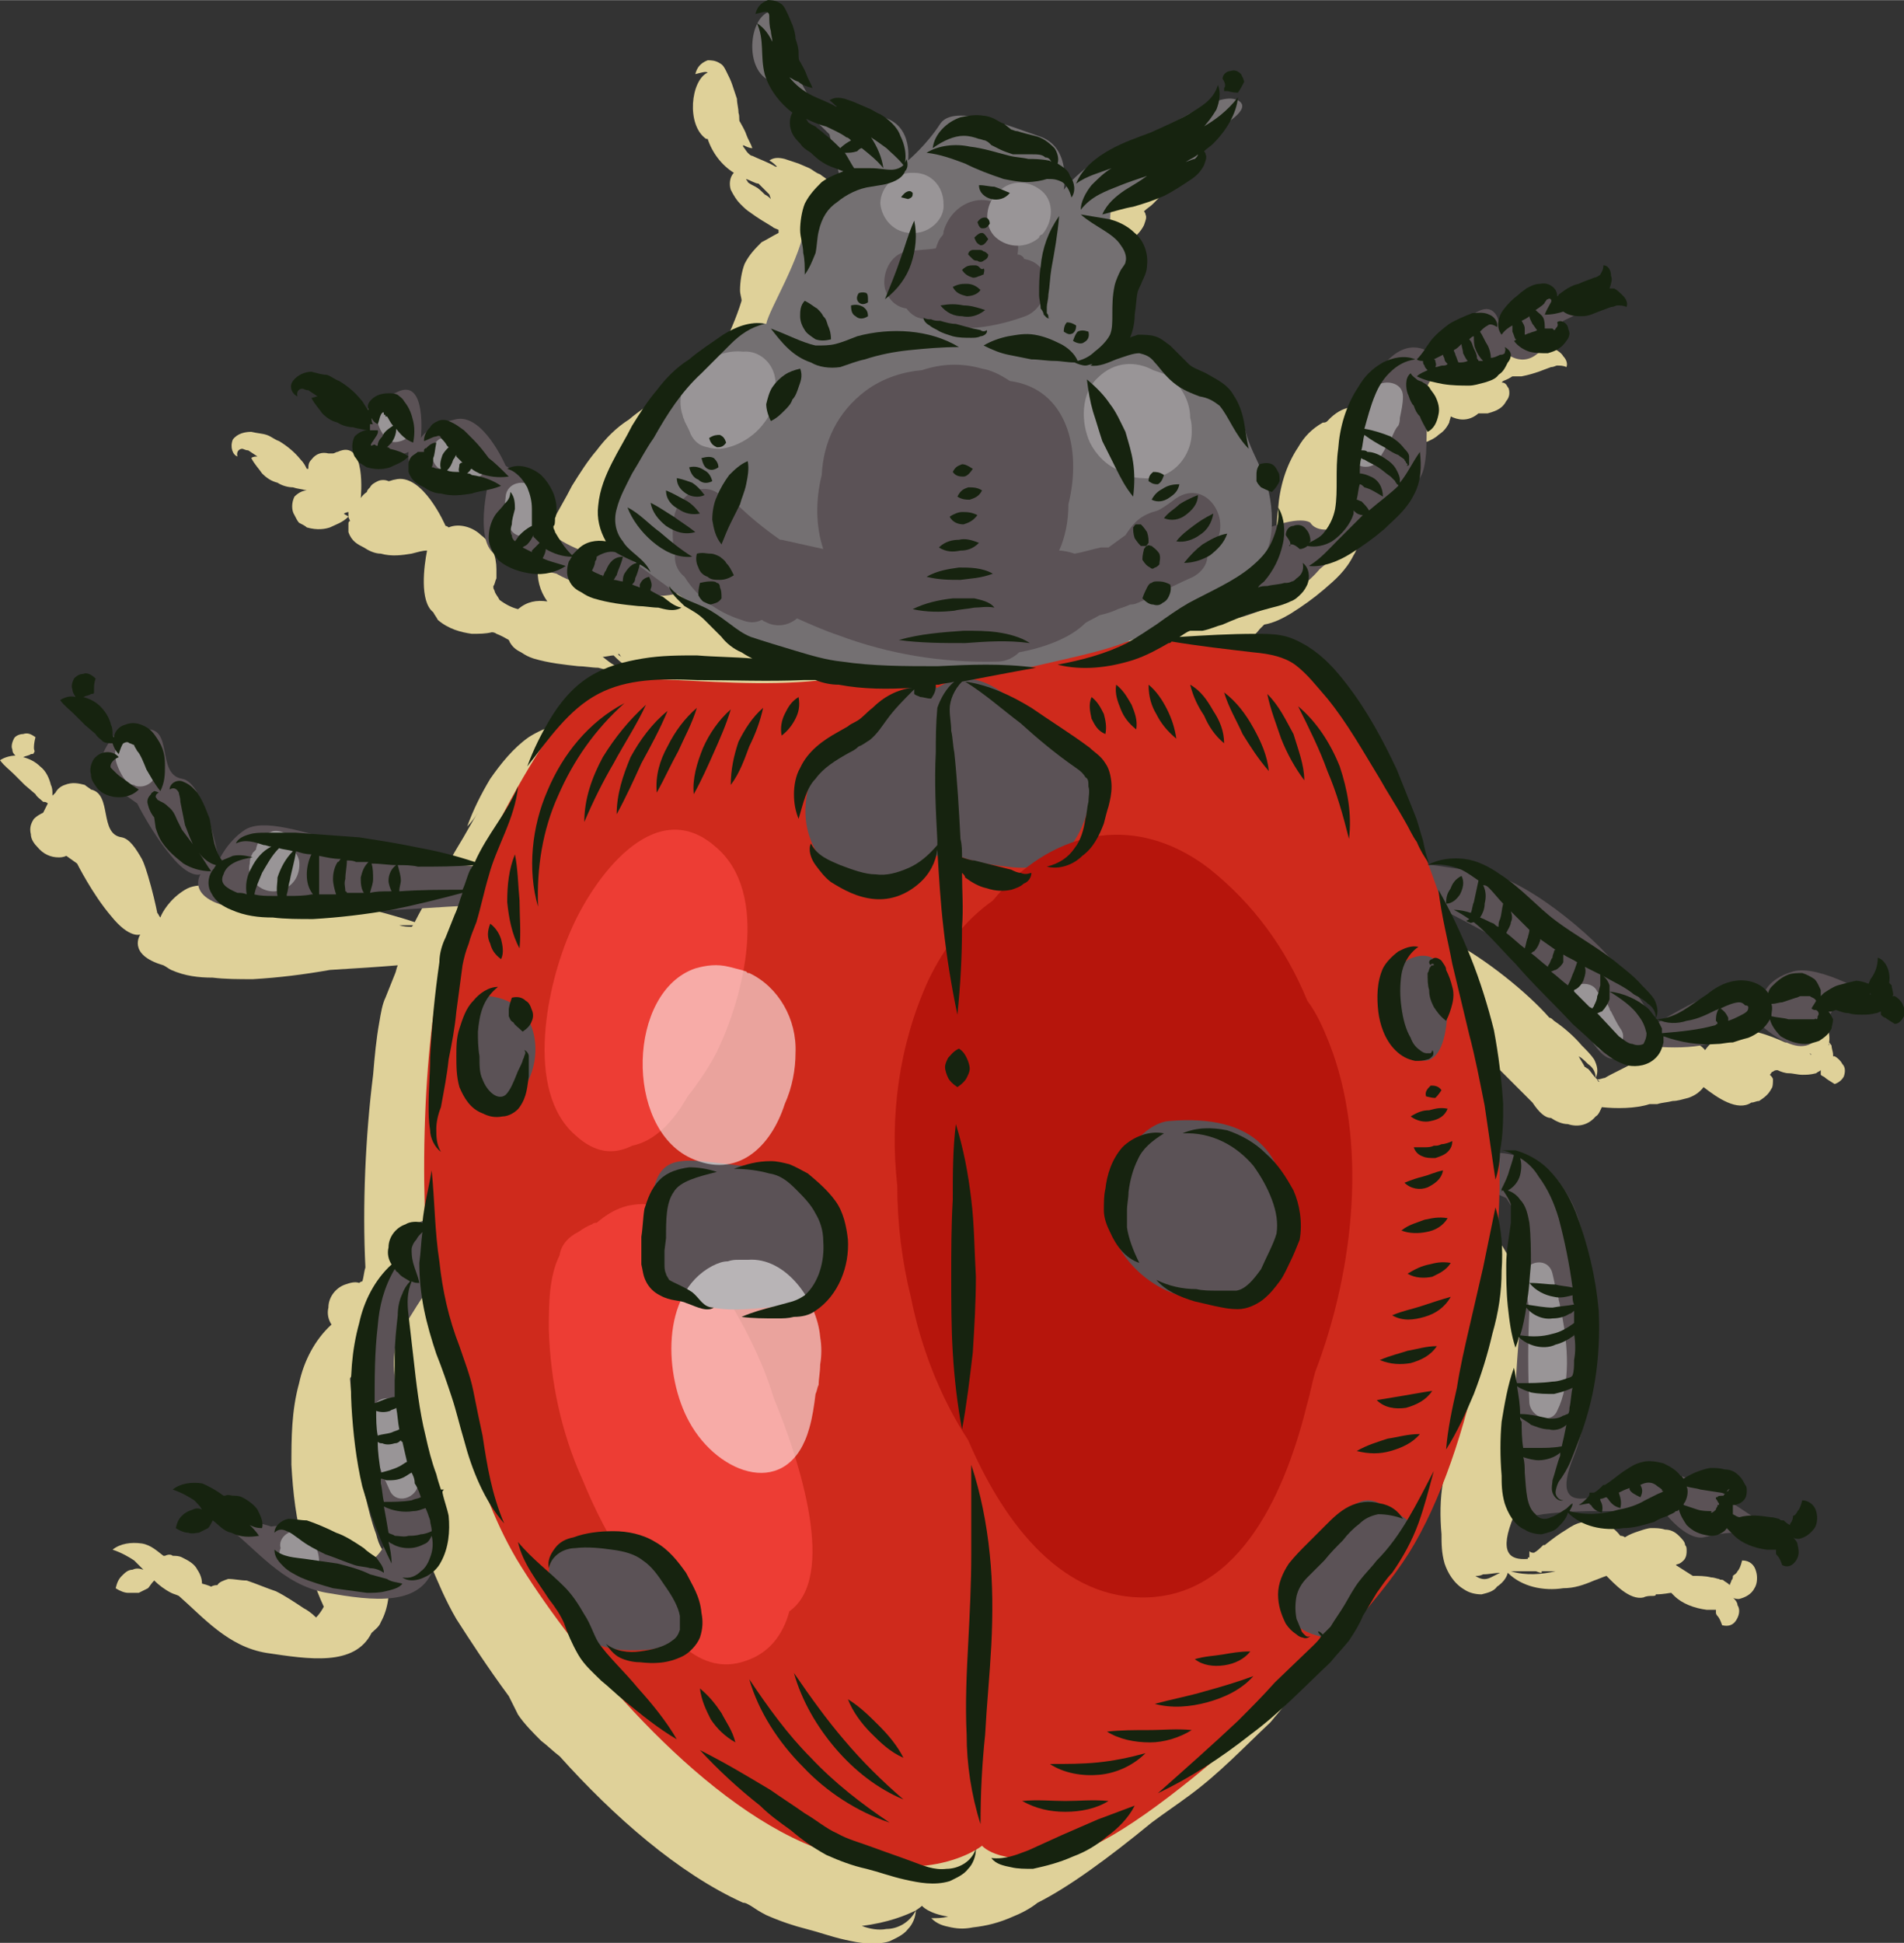 <?xml version="1.0" encoding="UTF-8"?>
<!DOCTYPE svg PUBLIC "-//W3C//DTD SVG 1.1//EN" "http://www.w3.org/Graphics/SVG/1.1/DTD/svg11.dtd">
<!-- Creator: CorelDRAW X7 -->
<svg xmlns="http://www.w3.org/2000/svg" xml:space="preserve" width="1226px" height="1251px" version="1.1" shape-rendering="geometricPrecision" text-rendering="geometricPrecision" image-rendering="optimizeQuality" fill-rule="evenodd" clip-rule="evenodd"
viewBox="0 0 1235 1260"
 xmlns:xlink="http://www.w3.org/1999/xlink">
 <rect x="0" y="0" width="1235" height="1260" fill="#333333" stroke="none"/>
 <g id="Слой_x0020_1">
  <g id="_5607478080">
   <g>
    <path fill="#DFD199" fill-rule="nonzero" d="M755 96c0,1 0,2 0,1 0,1 0,1 2,1 1,0 3,0 7,0 2,-2 3,-4 4,-6 0,-2 0,-4 -2,-5 -2,-2 -4,-3 -7,-3 -2,1 -5,3 -5,6 2,3 2,5 1,6z"/>
    <path fill="#DFD199" fill-rule="nonzero" d="M1195 690c-1,-2 -3,-4 -5,-5 -1,0 -1,0 -1,0 0,-1 0,-1 0,-1 0,-2 -1,-4 -1,-6 -1,-1 -1,-2 -2,-2 0,0 1,1 0,2 0,0 0,0 0,0 2,-7 -1,-16 -7,-18 0,6 -2,10 -4,13 -1,1 -1,2 -2,4 0,0 0,0 0,0 -2,-1 -5,-2 -8,-2 -2,0 -5,1 -7,1 -11,-5 -25,-10 -34,-7 -11,3 -16,9 -18,12 -5,-6 -13,-7 -19,-6 -8,1 -14,5 -19,9 -3,1 -5,3 -8,5 -7,4 -14,7 -19,10 -1,0 -3,1 -5,1 0,0 -1,-1 -1,-1 2,-4 1,-8 -1,-12 -2,-3 -5,-6 -8,-9 -5,-6 -12,-12 -18,-16 -1,-1 -2,-2 -3,-2 -14,-16 -41,-38 -64,-50 -3,-1 -5,-3 -7,-4 -7,-5 -15,-9 -23,-10 -8,-1 -17,0 -23,4 -1,-1 -1,-2 -1,-3 0,1 0,2 1,2 -1,-5 -3,-10 -4,-15 -1,-6 -3,-11 -5,-16 -4,-10 -8,-20 -12,-30 -9,-19 -19,-39 -33,-56 -7,-9 -14,-17 -25,-24 -5,-3 -11,-6 -17,-7 -5,-1 -11,-1 -17,-1 -16,0 -33,1 -49,2 2,-1 4,-3 7,-4 3,0 6,0 8,0 5,-1 9,-3 13,-4 4,-2 7,-3 11,-5 2,0 5,-1 8,-2 2,0 3,-1 5,-2 3,-1 5,-1 8,-2 4,-1 8,-2 12,-4 3,-1 5,-3 7,-5 2,-2 3,-4 4,-6 0,-1 0,-2 1,-3 5,-4 7,-7 7,-7 0,0 1,-1 3,-3 6,-1 12,-4 17,-7 8,-5 15,-10 22,-16 7,-6 14,-12 19,-22 2,-3 3,-7 4,-11 2,-3 3,-8 4,-16 0,-5 0,-10 0,-15 1,1 1,1 1,1 4,-2 6,-6 7,-11 1,-4 0,-9 -2,-13 -1,-1 -2,-4 -4,-5 0,0 -1,-1 -1,-1 0,-1 1,-2 1,-3 3,1 6,2 9,2 6,1 12,1 17,1 3,0 6,-1 10,-2 3,-1 7,-3 9,-5 3,-2 5,-4 7,-8 0,-1 1,-3 1,-4 4,2 11,4 18,-2 2,0 4,0 6,0 3,-1 9,-2 12,-8 1,-1 2,-3 2,-5 0,-1 0,-3 -1,-4 -1,-2 -2,-3 -4,-3 1,-1 1,-1 1,-1 0,0 3,-1 6,-3 2,0 5,0 6,0 5,-1 8,-2 11,-3l8 -3c2,0 3,-1 4,-1 2,0 4,0 6,1 1,-2 0,-5 -2,-7 -1,-2 -4,-4 -6,-5 -1,0 -2,0 -3,0 1,-3 2,-6 1,-8 0,-4 -2,-7 -5,-7 0,3 -1,4 -2,6 -1,1 -3,2 -4,2 -2,1 -6,2 -10,3 -5,2 -9,5 -13,8 0,0 0,1 0,1 0,-1 -1,-3 -1,-4 -3,-3 -7,-5 -11,-4 -4,0 -6,2 -8,3 -2,1 -4,2 -6,4 -4,3 -7,6 -10,10 -1,2 -2,4 -3,7 0,0 0,0 0,0 0,0 -2,-13 -15,-5 -1,0 -1,0 -2,0 -5,2 -10,4 -15,7 -4,3 -9,7 -12,11 -1,2 -2,4 -4,6 -4,-3 -14,-4 -24,7 -1,1 -2,1 -3,1 -7,4 -12,9 -16,16 -8,12 -12,26 -13,40 -2,14 0,27 -2,39 0,5 -2,9 -6,13 -7,0 -10,-4 -10,-4 0,0 -3,-4 -17,0 -1,-4 -2,-7 -4,-11 0,4 0,8 0,12 -1,0 -3,1 -4,1 0,-1 0,-2 0,-3 0,-8 -1,-15 -2,-20 1,0 1,0 2,1 3,-3 5,-5 5,-7 1,-3 0,-5 -1,-7 -1,-1 -2,-3 -4,-4 -2,-1 -5,-2 -8,-1 0,1 0,1 0,1 -4,-7 -7,-13 -9,-21 0,-2 -1,-3 -1,-5 -1,-6 -3,-13 -7,-19 -4,-7 -11,-11 -16,-13 -5,-3 -10,-5 -13,-7 -3,-3 -7,-8 -12,-12 -2,-2 -6,-5 -9,-6 -4,-1 -9,-1 -12,-1 -2,1 -4,1 -5,2 2,-5 3,-10 4,-15 0,-6 0,-11 1,-16 1,-2 2,-3 3,-6 1,-2 3,-6 4,-10 0,-9 -4,-17 -9,-21 -5,-5 -10,-7 -16,-9 0,-1 0,-3 1,-5 5,-1 10,-2 14,-3 7,-2 14,-5 20,-7 6,-3 12,-7 18,-11 3,-2 6,-5 8,-9 1,-3 2,-5 1,-7 0,-1 -1,-2 -1,-2 2,-2 4,-3 6,-5 4,-4 9,-9 11,-15 7,-5 11,-10 6,-13 -1,0 -1,0 -1,0 0,-1 0,-2 0,-2 -1,0 -1,1 -2,1 -3,0 -6,0 -10,1 0,-3 0,-7 -1,-10 -3,8 -9,13 -15,17 -3,1 -6,3 -9,5 -6,3 -13,6 -19,9 -9,3 -18,6 -27,11 -7,3 -13,8 -18,14 -2,2 -4,4 -6,6 -1,-1 -1,-3 -2,-4 -1,-1 -2,-3 -4,-4 -1,-8 -5,-16 -14,-20 -7,-2 -15,-5 -24,-8l-1 -1c-1,0 -4,-2 -6,-3 -2,-1 -5,-2 -7,-2 -3,0 -7,0 -10,0 -8,-1 -15,0 -18,5 -9,14 -21,24 -21,24 0,0 3,-21 -14,-27 -1,-1 -3,-2 -4,-3 -3,-1 -5,-3 -7,-4l-7 -3c-3,-1 -6,-2 -9,-3 -4,-1 -7,-1 -10,1 2,1 4,3 5,4 0,0 -1,0 -1,0 -5,-3 -11,-5 -15,-7 -1,0 -2,-1 -3,-2 -1,-1 -2,-3 -3,-4 0,-1 0,-1 0,-1 2,1 4,2 6,2 -1,-3 -3,-6 -4,-9 -1,-3 -3,-6 -4,-8 -1,-1 0,-3 -1,-6 0,-3 -1,-6 -1,-9 -1,-3 -2,-6 -3,-9 -1,-3 -2,-5 -4,-9 -1,-2 -2,-4 -4,-5 -3,-2 -6,-2 -8,-2 -5,2 -7,5 -8,9 4,-1 7,-2 8,-1 0,0 0,0 0,0 -11,5 -14,34 -1,43 0,0 0,0 1,0 3,9 9,17 17,22 -3,3 -3,8 -2,11 2,4 4,7 6,9 3,3 4,4 7,6 4,3 9,6 14,9 1,1 2,1 4,2l0 2c-4,2 -7,4 -11,6 -4,4 -8,8 -11,14 -2,5 -3,12 -3,17 0,3 1,5 1,7 -7,23 -21,46 -23,54 0,0 -3,-1 -7,0 -7,0 -14,3 -20,7 -8,5 -16,10 -23,16 -8,5 -15,12 -21,20 -6,7 -11,15 -16,23 -4,8 -9,16 -13,24 -4,8 -8,17 -9,28 -1,8 1,16 6,23 -7,-1 -13,0 -19,5 0,0 0,0 0,0 -4,-1 -8,-3 -12,-6 -1,-2 -2,-3 -3,-5 0,-1 -1,-2 -1,-3 0,-1 0,0 0,-1 1,-1 1,-3 2,-5 0,-2 0,-4 0,-6 0,-8 -3,-17 -10,-22 -5,-5 -14,-8 -21,-5 -1,-1 -2,-1 -2,-1 0,0 -15,-35 -33,-30 -1,0 -3,1 -4,1 -2,-1 -5,-1 -7,0 -2,1 -4,2 -5,4 -1,1 -2,2 -2,3 -3,2 -4,4 -4,4 0,0 4,-39 -15,-30 -1,0 -2,1 -3,1 -1,0 -2,0 -3,0 -4,-1 -8,0 -11,4 -2,2 -2,4 -2,6 0,0 -1,0 -1,0 -1,-2 -2,-4 -4,-6 -4,-5 -9,-9 -14,-12 -3,-1 -5,-3 -8,-4 -3,-1 -6,-1 -10,-2 -4,0 -9,1 -12,5 -2,5 0,10 3,11 -1,-4 2,-5 3,-5 1,0 2,1 4,1l6 4 0 0c-1,0 -3,0 -4,1 2,4 5,7 7,10 3,3 6,5 10,6 3,2 7,3 10,3 3,1 5,1 9,2 -2,0 -5,1 -8,4 -2,4 -2,9 0,12 1,2 2,4 3,5 2,1 4,2 5,3 7,2 12,1 15,0 4,-2 8,-3 12,-7 0,1 1,2 1,3 -1,0 -1,1 -1,2 0,1 0,3 0,5 2,6 6,8 10,10 3,2 7,4 11,4 7,2 14,1 20,0 4,-1 7,-2 10,-2 -2,10 -5,33 4,40 1,2 2,3 3,5 7,6 15,8 22,9 5,0 9,0 13,-1 2,0 3,1 3,1 0,0 3,1 8,4 0,0 0,0 0,0 2,5 6,7 8,8 3,2 5,3 8,4 10,3 20,4 29,5 4,0 9,1 13,1 4,1 10,3 15,0 -5,-1 -8,-4 -12,-7 0,0 -1,0 -1,0 3,0 6,-1 8,-1 2,2 5,5 7,6 5,4 9,6 13,10 3,3 7,7 11,11 4,4 8,8 13,10 3,2 5,3 7,4 -12,-1 -24,-1 -35,-2 -12,0 -24,0 -36,2 -12,2 -24,5 -35,12 -10,7 -18,17 -25,27 -6,10 -11,20 -15,31 3,-3 5,-6 7,-9 -4,6 -8,14 -13,22 0,0 0,0 0,-1 0,1 0,1 0,1 -3,5 -6,10 -8,16 -7,10 -14,21 -20,33 -12,-4 -24,-7 -35,-10 -14,-2 -27,-4 -40,-6 -11,-1 -22,-2 -33,-2 -20,-6 -33,-8 -41,-3 -10,6 -15,15 -16,18 -1,-1 -1,-2 -2,-3 -1,-5 -3,-14 -6,-24 -1,-3 -2,-7 -4,-11 -4,-7 -8,-13 -13,-14 -15,-2 -6,-28 -20,-31 -1,-1 -3,-2 -4,-3 -4,-1 -8,-2 -13,0 -3,1 -5,3 -6,5 0,0 0,0 0,0 0,0 -1,1 -2,2 0,0 0,-1 0,-1 0,-2 0,-4 -1,-6 -1,-4 -3,-9 -7,-12 -3,-3 -7,-5 -11,-6 2,-1 4,-1 5,-2 1,0 2,0 2,-1 1,-1 0,-1 0,-3 0,-1 0,-3 1,-7 -3,-2 -5,-3 -8,-2 -2,0 -5,1 -6,3 -1,2 -2,5 -1,7 0,2 1,3 2,4 -3,0 -7,1 -10,3 3,4 6,6 9,9l7 7 7 6c1,2 3,3 5,5 1,0 2,0 3,1 -1,2 -2,4 -3,6 -2,1 -4,2 -6,4 -2,3 -3,6 -2,10 0,3 2,6 4,8 4,5 9,7 14,7 1,0 3,0 5,-1 7,5 7,5 7,5 0,0 10,20 22,34 12,15 19,12 19,12 0,0 -9,13 15,20 2,1 3,2 5,3 9,4 18,5 27,5 8,1 17,1 26,1 17,-1 33,-3 50,-6 17,-1 32,-2 44,-3 -1,2 -1,4 -2,6l-6 15c-2,4 -3,10 -4,16 -2,11 -3,22 -4,34 -5,40 -7,85 -5,125 -1,3 -1,6 -2,9 0,0 -1,0 -2,1 -3,-1 -6,0 -9,1 -6,2 -11,8 -11,15 -1,4 0,8 2,11 -11,10 -18,24 -21,38 -5,18 -5,36 -5,53 1,18 3,36 8,53 3,13 7,26 13,39 -1,2 -3,5 -5,7 -3,-3 -6,-5 -8,-6 -6,-4 -12,-8 -18,-11 -6,-2 -13,-5 -19,-7 -4,0 -8,-1 -12,-1 -3,1 -6,2 -7,4 -3,0 -4,1 -4,1 0,0 -2,-1 -6,-2 0,-3 -1,-6 -3,-9 -2,-4 -6,-6 -10,-8 -2,-1 -4,-1 -6,-1 -1,-1 -3,-1 -5,0 0,0 -1,0 -1,0 -4,-3 -8,-7 -14,-8 -7,-1 -14,0 -19,4 6,2 11,5 14,7 2,2 4,4 6,6 -3,-1 -5,-1 -7,0 -3,0 -5,2 -7,4 -2,2 -3,4 -4,8 3,2 6,3 8,3 3,0 5,0 7,0 2,-1 4,-2 6,-3 1,-1 2,-3 4,-5 3,3 7,6 11,8 2,1 3,1 5,2 16,14 32,33 57,37 27,4 57,9 68,-13 2,-2 5,-4 6,-7 5,-9 6,-20 5,-30 -1,-5 -3,-10 -4,-16 0,0 0,-1 1,-1 -1,0 -1,0 -1,0 -2,-3 -3,-6 -4,-10 -3,-8 -5,-16 -7,-25 -4,-16 -6,-34 -8,-52l-2 -24c3,-5 5,-10 8,-14 0,3 1,5 1,8 2,10 5,20 9,29 3,10 6,19 9,28 3,9 5,18 8,28 4,14 9,28 17,41 5,12 10,24 17,36 9,14 20,31 34,50 2,4 4,8 6,12 4,6 10,12 15,17 4,3 8,7 12,10 35,39 77,76 119,95 2,0 3,1 5,2 3,2 6,4 10,6 9,4 18,7 26,9 8,2 16,5 25,7 9,2 19,4 29,1 4,-2 9,-4 12,-8 3,-3 5,-8 5,-12 3,-2 4,-3 4,-3 0,0 4,5 17,7 -4,1 -7,1 -11,1 4,4 8,5 13,6 5,1 9,1 14,0 9,-1 17,-3 26,-7 5,-2 11,-5 16,-9 20,-10 46,-29 74,-52 8,-6 17,-12 25,-18 19,-14 35,-31 52,-47 4,-5 8,-9 12,-15 4,-5 7,-10 9,-15 1,-2 2,-3 3,-5 11,-13 21,-26 28,-37 15,-24 28,-58 38,-94 1,-3 2,-6 3,-9 5,-12 9,-25 13,-38 3,-14 5,-27 5,-41 1,-11 0,-22 -2,-32 1,-6 1,-11 1,-17 3,1 4,2 4,2 0,0 1,1 2,3 0,1 1,1 1,1 1,4 0,8 0,12 -1,8 -2,18 -3,26 0,9 0,18 1,27 1,9 2,18 5,28 1,-3 2,-5 3,-7 -1,9 -2,18 -3,27 0,-2 0,-4 -1,-7 -4,11 -6,23 -7,35 -2,11 -2,23 -1,34 0,6 0,12 2,19 2,6 6,13 13,17 3,2 7,3 11,3 4,-1 8,-2 10,-5 3,-2 6,-5 7,-9 9,9 23,12 36,10 7,0 13,-2 20,-5 3,-1 5,-2 8,-3 5,5 15,16 24,14 2,-1 4,-1 6,-1 1,0 2,0 2,-1 5,0 9,-1 10,-1 1,1 1,1 2,2 5,5 13,8 21,9 1,0 2,0 3,0 1,0 1,0 3,0 0,0 0,0 0,0 0,1 0,2 0,2 0,0 0,1 1,2 1,1 2,3 3,6 4,1 7,0 9,-3 2,-3 3,-7 1,-10 0,-2 -2,-4 -3,-5 1,1 3,1 4,1 4,-1 8,-3 10,-7 2,-3 2,-8 1,-11 -1,-4 -4,-7 -9,-7 -1,4 -2,6 -3,7 -1,2 -2,2 -3,3 0,1 0,2 -1,3 0,1 -1,2 -1,3 -2,-2 -3,-2 -4,-3 -1,-1 -2,0 -3,-1 -1,0 -3,-1 -5,-1 -4,-1 -8,-1 -12,-1l-11 -7c0,0 0,0 0,0 1,-1 2,0 5,-3 2,-2 2,-5 2,-6 0,-2 0,-3 -1,-4 0,-2 -2,-4 -4,-6 -3,-3 -6,-4 -9,-4 -3,-1 -6,-1 -9,-1 -2,0 -5,1 -8,2 -3,1 -6,2 -9,4 0,0 -1,-1 -3,-1 0,0 0,0 0,0 -3,-4 -7,-7 -11,-8 -4,-1 -9,-2 -13,-1 -5,1 -8,3 -11,5 -5,3 -9,6 -14,10 0,0 0,0 -1,0 0,0 0,0 0,0 -2,2 -4,4 -6,5 -1,0 -2,0 -3,-1 0,2 0,3 0,4 -1,0 -1,0 -1,1 -12,1 -19,-4 -9,-28 1,-3 2,-6 3,-10 2,-6 4,-12 6,-18 6,-21 8,-44 7,-66 -2,-19 -6,-38 -12,-56 -2,-7 -4,-13 -7,-17 0,-1 -1,-1 -1,-2 -4,-7 -8,-13 -13,-18 -6,-5 -13,-9 -21,-11 -1,0 -1,0 -1,0 0,0 0,0 0,0 -3,0 -6,-1 -9,0 2,-10 2,-20 2,-30 -1,-16 -3,-32 -6,-48 -4,-16 -9,-32 -15,-47 -4,-10 -8,-19 -13,-28 7,3 15,8 23,12 7,6 12,13 19,20 12,13 25,26 38,39l9 9c1,1 2,2 3,3 4,6 8,10 12,10 3,2 7,4 11,4 6,2 13,1 18,-5 2,-1 3,-4 4,-6 9,1 22,1 31,-2 2,0 3,0 5,0 3,-1 6,-1 10,-2 3,0 6,-1 10,-2 3,-1 7,-3 10,-7 9,7 22,16 31,10 2,0 3,-1 5,-1 3,-2 6,-4 8,-8 1,-1 1,-4 1,-6 0,-1 -1,-2 -2,-3 1,-1 1,-2 2,-2 1,-1 2,-1 3,-1 2,1 5,2 7,2 3,0 6,1 9,1 3,0 5,0 9,-1 1,-1 2,-1 3,-2 0,2 0,2 0,3 1,1 2,1 3,2 1,1 3,2 6,4 3,-1 5,-3 6,-5 1,-3 1,-6 -1,-8zm-20 -6l0 0c-1,0 -1,-1 -1,-1 0,0 0,0 0,0 0,0 1,1 1,1zm-137 17l0 0c-1,0 -1,0 -1,1 0,-1 -1,-1 -1,-2 1,1 1,1 2,1zm-8 -11l0 0c3,2 5,5 5,9 -2,-2 -3,-4 -5,-6 -1,0 -1,-1 -2,-1 -1,-2 -3,-5 -4,-7 2,1 4,3 6,5zm-123 -88l0 0c-7,0 -13,-1 -19,-2 7,-1 13,0 19,2zm-690 327l0 0c0,-4 0,-8 0,-11 0,0 0,0 0,1 0,3 0,6 0,10zm475 -474l0 0c1,0 2,-1 3,-1 -1,0 -1,1 -2,1 0,0 0,0 -1,0zm274 -223l0 0c0,0 0,0 0,0 0,0 0,0 0,0zm-313 -72l0 0c-1,1 -2,2 -2,2 0,0 0,-1 0,-3 1,0 1,1 2,1zm-157 -34l0 0c-2,-2 -4,-4 -6,-5 -2,-1 -4,-2 -5,-3 0,-1 -1,-1 -1,-2 3,1 6,3 8,3 4,4 7,7 7,7l1 3c-1,-1 -2,-2 -4,-3zm-197 223l0 0c-1,-1 -2,-2 -3,-3 1,1 2,2 3,3zm-76 -16l0 0c2,-1 3,-1 3,-1 0,0 0,1 0,3 -1,-1 -2,-1 -3,-2zm178 91l0 0c0,0 0,0 0,0 1,0 1,1 2,2 -1,-1 -2,-1 -2,-2zm12 56l0 0c23,0 46,1 69,0 3,0 6,0 8,0 0,0 0,0 1,0 -34,3 -68,1 -96,-1 6,0 12,1 18,1zm-146 121l0 0c-2,0 -5,0 -8,-1 3,0 6,0 9,0 0,0 0,0 -1,1zm308 650l0 0c-5,1 -11,0 -16,-2 17,-2 29,-7 35,-10 -4,8 -12,12 -19,12zm392 -228l0 0c-4,2 -7,1 -10,-1 2,0 3,0 5,-1 4,0 8,-1 11,-1 -2,1 -4,2 -6,3zm13 -4l0 0c8,0 14,0 14,0l2 0c1,0 2,1 4,1 0,0 0,-1 0,-1l9 0c-9,2 -19,3 -29,0zm-37 -232l0 0c0,1 0,1 0,1 -3,-1 -6,-1 -9,-2 0,0 0,-1 0,-1 3,0 6,1 9,2z"/>
   </g>
   <g>
    <g>
     <g>
      <path fill="#5B5256" fill-rule="nonzero" d="M1120 961c-22,0 -22,0 -22,0 0,0 -12,-10 -32,-3 -19,7 -65,34 -45,-14 19,-49 14,-138 -3,-167 -17,-29 -31,-26 -31,-26 -22,-10 -51,5 -44,9 8,5 34,17 34,17 0,0 17,22 12,56 -5,34 -9,106 -7,125 2,20 5,27 19,24 15,-2 32,-2 32,-2l46 0c0,0 14,19 26,17 12,-3 19,-3 19,-3l41 8 -41 -27c0,0 17,-14 -4,-14z"/>
      <path fill="#5B5256" fill-rule="nonzero" d="M321 562c0,0 -46,0 -87,-12 -41,-12 -63,-19 -75,-12 -12,8 -17,20 -17,20 0,0 -9,-51 -24,-53 -17,-3 -5,-34 -24,-32 -19,3 -19,3 -19,3 0,0 -20,21 -3,33 17,12 17,12 17,12 0,0 10,20 22,34 12,15 19,12 19,12 0,0 -14,22 44,24 57,3 115,-4 140,-4 24,0 31,-27 7,-25z"/>
      <path fill="#5B5256" fill-rule="nonzero" d="M260 804c0,14 -29,48 -26,79 2,32 17,116 17,116 0,0 -12,29 -32,8 -19,-22 -43,-17 -43,-17 0,0 -48,-15 -29,0 19,14 36,38 65,43 29,5 63,10 70,-19 7,-29 0,-34 -7,-61 -7,-26 -29,-62 -15,-89 15,-26 27,-41 27,-41l0 -34c0,0 -27,3 -27,15z"/>
      <path fill="#5B5256" fill-rule="nonzero" d="M1163 630c-17,5 -19,15 -19,15 0,0 -8,-10 -27,-3 -19,7 -43,22 -43,22 0,0 -10,-17 -24,-36 -15,-20 -63,-61 -92,-63 -29,-3 -70,-15 -44,14 0,0 70,34 90,51 19,17 29,63 46,56 16,-8 16,-8 16,-8 0,0 37,5 51,-5 15,-9 19,-14 19,-14 0,0 32,34 44,12 12,-22 12,-22 12,-22l24 -2c0,0 -36,-22 -53,-17z"/>
      <path fill="#5B5256" fill-rule="nonzero" d="M429 363c0,0 -19,-17 -34,-11 -15,6 -15,6 -15,6 0,0 -31,-10 -31,-27 0,-16 -21,-29 -21,-29 0,0 -15,-35 -33,-30 -18,4 -22,12 -22,12 0,0 4,-39 -15,-30 -19,9 -24,15 -24,15 0,0 -36,-33 -22,-18 13,15 28,30 28,30 0,0 -18,16 0,16 18,0 25,-4 25,-4 0,0 -3,24 23,22 25,-1 29,-3 29,-3 0,0 -10,40 5,48 15,7 39,12 39,12 0,0 19,12 52,14 32,3 50,-7 16,-23z"/>
      <path fill="#5B5256" fill-rule="nonzero" d="M925 294c1,-21 0,-40 0,-40 0,0 1,-16 23,-15 23,2 29,-10 29,-10 0,0 13,12 25,-5 12,-16 12,-16 12,-16 0,0 39,-18 27,-19 -12,-2 -29,5 -29,5 -26,-5 -40,14 -40,14 0,0 -3,-15 -18,-3 -14,12 -26,24 -26,24 0,0 -14,-12 -30,7 -17,20 -25,36 -24,55 2,20 0,51 -10,52 -11,2 -14,-4 -14,-4 0,0 -6,-6 -34,6 -28,12 -67,30 -52,39 15,8 18,25 48,14 29,-10 44,-29 44,-29 0,0 21,-17 42,-38 21,-20 25,-16 27,-37z"/>
     </g>
     <path fill="#CF2A1C" fill-rule="nonzero" d="M557 437c-69,16 -154,-7 -176,10 -22,17 -87,123 -99,205 -12,82 -7,193 5,222 12,29 17,84 48,137 32,53 109,150 186,184 77,34 116,2 116,2 0,0 12,15 58,5 46,-10 178,-130 219,-195 41,-66 63,-189 58,-266 -4,-77 -55,-217 -84,-268 -29,-51 -58,-53 -99,-58 -41,-5 -200,15 -232,22z"/>
     <path fill="#747072" fill-rule="nonzero" d="M497 210c0,0 -22,-7 -48,31 -27,39 -56,66 -58,85 -3,19 21,39 21,39 0,0 49,36 75,55 27,19 140,22 184,12 43,-10 58,-12 91,-31 34,-20 46,-29 46,-29 0,0 17,-5 17,-34 0,-29 -12,-39 -17,-58 -5,-19 -9,-24 -24,-31 -14,-8 -26,-22 -26,-22l-29 -7c0,0 7,-15 7,-36 0,-22 0,-27 -10,-32 -9,-5 -5,-17 -5,-17 0,0 46,-12 53,-26 8,-15 5,-20 5,-20 0,0 37,-17 24,-24 -14,-7 -45,20 -72,29 -27,10 -41,29 -41,29 0,0 5,-26 -14,-34 -20,-7 -57,-22 -66,-9 -9,14 -21,24 -21,24 0,0 4,-27 -22,-29 -27,-2 -36,0 -46,-19 -10,-20 -5,-49 -19,-49 -15,0 -20,34 -5,44 14,9 41,36 41,36l7 29c0,0 -17,0 -22,27 -4,26 -24,57 -26,67z"/>
     <path fill="#5B5256" fill-rule="nonzero" d="M608 446c0,0 -23,-6 -37,12 -15,17 -31,27 -39,37 -8,9 -19,42 5,67 24,26 77,-11 77,-11 0,0 10,8 39,11 29,4 45,-9 53,-38 8,-29 -16,-39 -33,-55 -18,-16 -38,-40 -65,-23z"/>
     <path fill="#5B5256" fill-rule="nonzero" d="M316 646c0,0 -17,23 -11,47 6,24 5,31 23,23 17,-8 24,-34 16,-52 -8,-18 -28,-18 -28,-18z"/>
     <path fill="#B6150C" fill-rule="nonzero" d="M862 676c-4,-10 -8,-19 -14,-27 -14,-34 -35,-63 -64,-86 -50,-38 -104,-23 -140,21 -17,12 -31,29 -42,52 -19,42 -25,88 -20,133 0,24 3,49 9,73 6,30 18,63 37,92 21,49 57,101 112,102 66,1 95,-73 108,-126 2,-7 3,-13 5,-20 26,-68 34,-151 9,-214z"/>
     <g>
      <path fill="#ED3D34" fill-rule="nonzero" d="M502 907c-6,-20 -15,-39 -26,-58 -12,-40 -33,-75 -69,-67 -8,2 -14,6 -20,11 -1,0 -2,0 -3,1 -3,1 -6,3 -9,5 -6,3 -11,8 -12,15 -7,14 -7,32 -7,48 1,34 8,67 22,98 7,17 17,38 30,56 18,38 43,73 76,61 15,-5 24,-17 28,-32 31,-22 7,-97 -10,-138z"/>
      <path fill="#ED3D34" fill-rule="nonzero" d="M410 743c15,-3 27,-16 36,-32 8,-10 15,-21 19,-29 17,-35 35,-103 -1,-133 -40,-35 -80,22 -94,55 -15,34 -30,103 3,132 13,12 25,13 37,7z"/>
     </g>
     <path fill="#5B5256" fill-rule="nonzero" d="M481 756c-37,-4 -54,-10 -58,21 -5,31 1,76 61,72 60,-3 56,-21 53,-46 -3,-26 -14,-42 -56,-47z"/>
     <path fill="#5B5256" fill-rule="nonzero" d="M758 727c-21,2 -48,42 -36,74 13,32 52,52 83,36 30,-17 34,-41 29,-63 -5,-23 -18,-52 -76,-47z"/>
     <path fill="#5B5256" fill-rule="nonzero" d="M384 998c0,0 -37,0 -26,34 11,33 34,40 60,38 26,-1 35,-22 21,-50 -15,-27 -55,-22 -55,-22z"/>
     <path fill="#5B5256" fill-rule="nonzero" d="M860 1062c0,0 -42,-5 -17,-42 26,-37 36,-53 52,-45 16,8 23,15 23,15 0,0 -42,64 -58,72z"/>
     <path fill="#5B5256" fill-rule="nonzero" d="M939 650c0,-29 -12,-34 -25,-28 -13,7 -17,31 -6,52 11,21 31,22 31,-24z"/>
     <g>
      <path fill="white" fill-rule="nonzero" fill-opacity="0.569" d="M532 867c-2,-23 -22,-52 -47,-50 -2,0 -4,0 -6,0 -2,0 -4,0 -7,1 -3,0 -6,1 -10,3 -34,18 -31,72 -15,101 19,35 65,51 78,4 2,-7 3,-14 4,-22 0,0 0,0 0,0 1,-2 1,-4 2,-6 0,-4 1,-8 1,-13 1,-6 1,-12 0,-18z"/>
      <path fill="white" fill-rule="nonzero" fill-opacity="0.569" d="M448 751c30,14 52,-7 61,-35 5,-11 7,-23 7,-33 1,-22 -11,-43 -30,-52 -1,0 -1,0 -1,0 0,0 0,0 -1,-1 -3,-1 -7,-2 -11,-3 -8,-2 -15,-1 -22,1 -44,15 -46,103 -3,123z"/>
     </g>
     <g>
      <path fill="#5B5256" fill-rule="nonzero" d="M763 323c-4,3 -8,6 -12,8 -11,3 -15,7 -21,16 -4,3 -7,5 -11,8 -2,0 -3,0 -5,0 -5,1 -11,3 -17,4 -3,-1 -7,-2 -10,-2 4,-9 6,-19 6,-30 9,-36 -1,-75 -38,-80 -6,-4 -12,-7 -18,-8 -14,-4 -27,-3 -39,1 -12,1 -25,5 -36,13 -19,14 -28,34 -29,55 -4,16 -4,33 1,48 -9,-2 -18,-4 -27,-6 -1,0 -1,0 -1,0 -10,-7 -20,-15 -29,-24 -3,-3 -7,-5 -11,-6 0,0 0,0 0,0 -13,-9 -28,4 -29,17 -1,8 -1,15 1,22 -1,5 1,11 6,15 0,0 0,0 0,0 8,13 21,23 37,28 5,2 9,2 13,0 1,0 1,1 2,1 7,4 15,3 21,-2 9,4 18,8 27,11 32,12 67,18 103,17 6,0 11,-3 14,-6 16,-3 33,-9 43,-19 3,-2 6,-3 9,-5 4,-1 8,-2 12,-4 3,-1 6,-2 8,-3 3,0 5,-1 7,-2 3,-1 6,-3 9,-4 8,-4 16,-8 25,-12 7,-4 10,-10 9,-16 2,-2 3,-3 4,-4 13,-16 -4,-44 -24,-31z"/>
      <path fill="#5B5256" fill-rule="nonzero" d="M588 200c3,4 7,7 14,7 17,11 47,4 63,-2 16,-6 20,-33 0,-37 -1,0 -1,-1 -1,-1 -1,-1 -2,-2 -4,-2 1,-6 0,-13 -2,-18 -8,-26 -39,-21 -46,3 0,1 0,2 -1,3 -2,2 -3,5 -4,8 -6,1 -13,1 -19,2 -11,2 -16,15 -14,24 2,7 7,12 14,13z"/>
     </g>
     <g>
      <path fill="#999597" fill-rule="nonzero" d="M482 228c-9,-1 -18,2 -25,7 -12,8 -19,21 -14,35 0,1 1,2 1,3 1,2 2,4 3,6 2,6 6,10 12,11 3,1 6,1 8,1 11,-1 22,-8 28,-16 5,-6 8,-14 8,-21 0,-2 0,-4 0,-7 -1,-12 -11,-20 -21,-19z"/>
      <path fill="#999597" fill-rule="nonzero" d="M772 271c0,-11 -6,-22 -16,-28 -2,-1 -5,-2 -8,-3 -11,-6 -25,-6 -36,5 -11,10 -11,29 -5,42 4,8 11,15 19,18 4,3 9,5 15,5 18,2 32,-13 32,-30 0,-3 0,-6 -1,-9z"/>
      <path fill="#999597" fill-rule="nonzero" d="M593 112c-1,0 -1,0 -2,0 -10,0 -20,9 -20,20 1,10 9,19 20,19 1,0 1,0 2,0 10,0 20,-9 19,-19 0,-11 -8,-20 -19,-20z"/>
      <path fill="#999597" fill-rule="nonzero" d="M648 124c0,1 -1,2 -2,2 -7,7 -8,21 0,28 8,7 20,7 28,0 0,-1 1,-2 2,-2 7,-8 8,-21 0,-28 -8,-7 -20,-8 -28,0z"/>
     </g>
     <g>
      <path fill="#999597" fill-rule="nonzero" d="M250 284c3,4 10,3 14,0 3,-3 4,-7 3,-12 -1,-2 -2,-4 -4,-5 0,0 0,0 0,0 -3,-4 -8,-6 -12,-4 -5,2 -7,6 -6,11 1,4 3,7 5,10z"/>
      <path fill="#999597" fill-rule="nonzero" d="M311 292c-5,-4 -12,-7 -19,-8 -4,-1 -8,0 -10,4 -2,1 -2,4 -2,6 0,4 2,8 5,10 6,6 14,8 22,7 2,-1 3,-1 4,-2 2,-1 3,-3 4,-4 3,-5 1,-10 -4,-13z"/>
      <path fill="#999597" fill-rule="nonzero" d="M348 322c0,-12 -19,-12 -20,0 0,0 0,0 0,0 0,2 -1,4 0,7 1,3 2,7 2,11 1,6 7,9 12,7 4,-1 6,-4 7,-7 2,-3 3,-7 1,-11 -2,-2 -2,-4 -2,-7z"/>
      <path fill="#999597" fill-rule="nonzero" d="M194 558c-1,-4 -3,-6 -5,-8 0,-2 0,-3 0,-4 -1,-5 -7,-8 -12,-7 -6,2 -10,6 -11,12 -1,1 -1,1 -2,2 -1,2 -2,4 -2,7 0,0 0,0 0,0 -1,4 0,8 2,11 5,7 14,9 21,5 7,-3 10,-11 9,-18zm-18 5l0 0c0,0 0,0 0,0z"/>
      <path fill="#999597" fill-rule="nonzero" d="M82 479c-13,5 -6,20 0,28 1,1 3,2 5,2 1,1 3,1 4,1 5,0 10,-4 10,-9 -1,-10 -6,-27 -19,-22z"/>
      <path fill="#999597" fill-rule="nonzero" d="M893 250c-14,11 -19,29 -16,46 1,8 14,9 17,2 3,-4 5,-8 7,-12 0,0 0,0 1,0 0,-1 1,-2 1,-3 1,-2 2,-5 4,-7 1,-2 1,-4 1,-5 1,-5 2,-9 2,-14 0,-9 -11,-11 -17,-7z"/>
      <path fill="#999597" fill-rule="nonzero" d="M1051 667c-2,-3 -4,-7 -6,-11 -1,-1 -1,-2 -1,-2 -1,-2 -2,-4 -3,-6 -1,-2 -3,-4 -4,-4 -1,-1 -1,-1 -1,-1 -2,-5 -9,-6 -13,-4 -5,3 -6,9 -4,13 4,9 9,17 15,25 0,0 0,0 0,0 0,0 0,0 0,0 1,1 1,1 2,2 7,9 22,-3 15,-12z"/>
      <path fill="#999597" fill-rule="nonzero" d="M1011 843c0,-1 0,-2 -1,-2 -1,-6 -2,-11 -3,-15 -3,-13 -22,-7 -19,5 2,6 3,12 4,19 -1,20 -1,40 0,60 1,9 14,14 18,5 9,-18 7,-42 3,-63 -1,-3 -1,-6 -2,-9z"/>
      <path fill="#999597" fill-rule="nonzero" d="M264 931c1,-2 2,-4 1,-7 -2,-3 -3,-7 -4,-10 -5,-12 -22,-8 -19,5 0,2 1,4 1,5 -2,2 -2,5 -2,9 2,12 7,23 12,34 5,10 20,3 18,-7 -2,-10 -4,-20 -7,-29z"/>
      <path fill="#999597" fill-rule="nonzero" d="M197 994c-8,-4 -17,3 -15,10 -2,5 0,10 4,13 2,1 4,3 6,4 7,5 15,-2 15,-8 0,-8 -4,-15 -10,-19z"/>
     </g>
    </g>
    <g>
     <path fill="#16230F" fill-rule="nonzero" d="M574 194c8,-6 14,-14 17,-23 3,-9 4,-19 2,-28 -4,9 -6,17 -9,25 -3,9 -6,16 -10,26z"/>
     <path fill="#16230F" fill-rule="nonzero" d="M682 174c2,-11 4,-22 5,-34 -7,10 -11,21 -12,33 -1,6 -1,12 -1,18 0,3 1,6 1,9 1,1 2,3 2,4 1,1 1,1 2,2 0,0 2,1 2,0 0,1 -1,0 -1,0 0,0 0,0 0,-1 0,0 0,-1 -1,-2 0,-1 0,-2 0,-4 0,-2 1,-5 1,-8 1,-6 1,-11 2,-17z"/>
     <path fill="#16230F" fill-rule="nonzero" d="M692 209c-1,1 -2,3 -2,6 3,2 4,2 6,1 1,-1 2,-2 2,-5 -3,-2 -5,-2 -6,-2z"/>
     <path fill="#16230F" fill-rule="nonzero" d="M703 222c2,-1 4,-3 3,-7 -3,-1 -5,-1 -7,0 -1,1 -2,3 -3,6 3,2 6,2 7,1z"/>
     <path fill="#16230F" fill-rule="nonzero" d="M552 198c0,4 1,6 3,7 2,2 5,2 8,0 0,-4 -2,-5 -3,-6 -2,-1 -4,-2 -8,-1z"/>
     <path fill="#16230F" fill-rule="nonzero" d="M563 196c0,-4 0,-5 -1,-6 0,0 -2,-1 -5,0 -2,3 -1,5 0,6 1,1 3,2 6,0z"/>
     <path fill="#16230F" fill-rule="nonzero" d="M585 128c0,0 0,0 4,1 3,-1 3,-2 3,-4 -1,-1 -2,-2 -5,0 -2,2 -3,3 -2,3z"/>
     <path fill="#16230F" fill-rule="nonzero" d="M603 211c1,1 3,2 5,3 3,2 7,3 10,4 4,1 8,1 12,1 2,0 4,0 6,-1 2,0 5,-2 4,-4 -1,1 -3,1 -4,0l-5 -1c-4,-1 -7,-2 -11,-3 -3,0 -7,-1 -10,-2 -2,0 -4,0 -6,-1 -2,0 -3,0 -5,-1 0,2 2,4 4,5z"/>
     <path fill="#16230F" fill-rule="nonzero" d="M624 205c5,1 10,0 15,-4 -6,-2 -10,-3 -14,-3 -5,-1 -9,-1 -15,0 4,5 9,7 14,7z"/>
     <path fill="#16230F" fill-rule="nonzero" d="M627 192c3,0 7,-1 9,-4 -3,-3 -6,-4 -9,-4 -3,0 -5,0 -9,2 2,4 5,5 9,6z"/>
     <path fill="#16230F" fill-rule="nonzero" d="M631 180c1,0 2,0 4,-1 1,0 2,-1 3,-1 0,-1 1,-3 0,-4 -1,1 -2,0 -2,0 0,0 -1,-1 -1,-1 -1,-1 -2,-1 -3,-1 -3,0 -5,0 -8,3 2,3 4,4 7,5z"/>
     <path fill="#16230F" fill-rule="nonzero" d="M641 165c-1,-1 -2,-2 -3,-2 -1,-1 -2,-1 -3,-1 -1,0 -2,0 -4,0 -1,0 -3,1 -3,3 1,1 2,2 3,3 1,1 2,1 3,1 1,1 3,1 4,0 2,-1 3,-2 3,-4z"/>
     <path fill="#16230F" fill-rule="nonzero" d="M636 159c2,0 3,-1 5,-4 -2,-3 -3,-4 -4,-4 -1,0 -2,0 -5,3 1,3 2,4 4,5z"/>
     <path fill="#16230F" fill-rule="nonzero" d="M637 148c2,0 3,0 5,-3 0,-3 -2,-4 -3,-4 -1,0 -3,0 -5,3 1,3 2,4 3,4z"/>
     <path fill="#16230F" fill-rule="nonzero" d="M643 129c4,1 9,0 12,-4 -5,-2 -7,-3 -10,-4 -3,0 -6,-1 -10,-1 0,5 4,8 8,9z"/>
     <path fill="#16230F" fill-rule="nonzero" d="M423 351c7,6 16,11 26,10 -8,-5 -14,-10 -21,-16 -7,-5 -13,-12 -21,-16 3,8 9,16 16,22z"/>
     <path fill="#16230F" fill-rule="nonzero" d="M432 341c6,4 12,6 19,4 -5,-4 -10,-7 -14,-10 -5,-3 -9,-6 -15,-9 1,6 5,11 10,15z"/>
     <path fill="#16230F" fill-rule="nonzero" d="M440 330c4,3 9,4 14,3 -3,-4 -6,-7 -10,-9 -4,-2 -7,-4 -12,-6 0,6 4,10 8,12z"/>
     <path fill="#16230F" fill-rule="nonzero" d="M445 320c3,2 8,3 12,1 -3,-4 -5,-6 -8,-8 -3,-1 -5,-2 -10,-3 0,5 3,8 6,10z"/>
     <path fill="#16230F" fill-rule="nonzero" d="M447 303c1,4 3,7 6,8 2,2 5,3 9,1 -1,-4 -3,-6 -5,-7 -3,-2 -6,-3 -10,-2z"/>
     <path fill="#16230F" fill-rule="nonzero" d="M455 297c1,4 2,6 4,7 2,1 4,1 7,-1 0,-3 -2,-5 -3,-6 -2,-1 -4,-1 -8,0z"/>
     <path fill="#16230F" fill-rule="nonzero" d="M471 287c-1,-3 -2,-4 -4,-5 -2,0 -4,0 -7,2 1,4 3,5 5,6 2,0 4,0 6,-3z"/>
     <path fill="#16230F" fill-rule="nonzero" d="M748 306c-1,1 -3,2 -3,6 3,2 4,2 6,2 2,-1 3,-3 4,-6 -3,-2 -5,-2 -7,-2z"/>
     <path fill="#16230F" fill-rule="nonzero" d="M747 324c4,2 8,1 11,-1 3,-2 6,-4 7,-9 -5,0 -8,1 -11,3 -2,1 -5,3 -7,7z"/>
     <path fill="#16230F" fill-rule="nonzero" d="M755 336c5,2 10,1 14,-2 4,-3 8,-7 8,-13 -5,2 -9,4 -12,6 -3,3 -7,5 -10,9z"/>
     <path fill="#16230F" fill-rule="nonzero" d="M763 351c5,1 11,-1 15,-4 5,-3 8,-8 9,-14 -6,3 -9,5 -13,8 -4,3 -8,6 -11,10z"/>
     <path fill="#16230F" fill-rule="nonzero" d="M768 365c6,0 12,-2 17,-5 5,-4 9,-8 11,-14 -6,1 -11,4 -16,7 -4,3 -8,7 -12,12z"/>
     <path fill="#16230F" fill-rule="nonzero" d="M625 409c-14,1 -28,2 -42,6 14,2 29,2 43,2 14,-1 27,-2 42,0 -6,-4 -14,-6 -21,-7 -7,-1 -14,-1 -22,-1z"/>
     <path fill="#16230F" fill-rule="nonzero" d="M618 388c-9,1 -18,3 -26,7 9,2 18,2 27,1 4,-1 8,-1 13,-2 4,0 8,-1 13,0 -3,-4 -9,-5 -13,-6 -5,0 -9,0 -14,0z"/>
     <path fill="#16230F" fill-rule="nonzero" d="M622 368c-7,1 -14,2 -21,6 8,2 15,2 22,2 7,-1 13,-1 21,-4 -7,-4 -15,-4 -22,-4z"/>
     <path fill="#16230F" fill-rule="nonzero" d="M623 357c4,0 8,-1 12,-5 -5,-2 -9,-3 -13,-2 -4,0 -9,1 -13,5 5,3 9,3 14,2z"/>
     <path fill="#16230F" fill-rule="nonzero" d="M634 334c-4,-2 -7,-2 -10,-2 -2,0 -5,1 -8,3 2,4 6,5 9,5 3,-1 6,-2 9,-6z"/>
     <path fill="#16230F" fill-rule="nonzero" d="M628 316c-3,1 -5,2 -7,6 3,2 6,2 8,2 3,-1 6,-2 8,-6 -3,-2 -6,-2 -9,-2z"/>
     <path fill="#16230F" fill-rule="nonzero" d="M618 306c2,3 5,3 7,3 2,0 4,-2 6,-5 -3,-2 -5,-3 -7,-3 -2,1 -4,1 -6,5z"/>
     <path fill="#16230F" fill-rule="nonzero" d="M924 237c0,1 1,2 2,3 -2,1 -5,2 -7,4 6,3 12,4 17,5 6,1 12,1 17,1 3,0 6,-1 10,-2 3,-1 7,-2 9,-5 3,-2 4,-4 6,-8 1,-1 2,-3 2,-5 0,-2 -2,-4 -4,-5 1,2 0,3 0,4 -1,1 -2,1 -3,1 -2,1 -4,2 -6,2 0,-3 -1,-6 -2,-8 -2,-3 -3,-6 -5,-9 0,0 0,0 0,0 2,-2 3,-3 5,-4 1,-1 3,-1 6,1 1,-3 -2,-7 -5,-8 -4,-2 -8,-1 -11,-1 -5,2 -10,4 -15,7 -4,3 -9,7 -12,11 -3,4 -5,8 -9,12 1,1 3,1 4,1 0,1 0,2 1,3zm22 -2l0 0c-1,-2 -1,-3 -2,-5 0,-1 -1,-2 -1,-3 2,-1 3,-2 5,-4 0,2 1,4 1,6 1,2 2,4 3,5 0,0 0,0 0,0 -2,1 -4,1 -6,1zm10 -17l0 0c0,3 0,6 1,8 1,3 3,6 5,8 0,0 -1,0 -2,0 -1,0 -1,0 -1,0 0,-1 -1,-1 -1,-2 0,-2 -1,-4 -2,-6 -1,-2 -1,-4 -3,-6 1,-1 2,-2 3,-2zm-20 12l0 0c0,0 0,0 0,0 0,1 1,2 1,3 0,1 1,2 2,3 -1,1 -2,1 -3,1 -2,0 -3,1 -5,1 1,-2 0,-3 0,-4 0,0 0,-1 -1,-1 2,-1 4,-2 6,-3z"/>
     <path fill="#16230F" fill-rule="nonzero" d="M362 516c10,-23 24,-43 43,-60 -23,12 -40,33 -50,57 -10,23 -13,51 -6,75 -1,-25 3,-50 13,-72z"/>
     <path fill="#16230F" fill-rule="nonzero" d="M419 457c-11,10 -20,21 -28,34 -7,13 -12,27 -12,42 6,-14 12,-26 19,-38 7,-13 15,-25 21,-38z"/>
     <path fill="#16230F" fill-rule="nonzero" d="M433 461c-10,8 -18,19 -24,30 -5,12 -9,24 -9,37 6,-11 11,-22 16,-33 6,-11 12,-22 17,-34z"/>
     <path fill="#16230F" fill-rule="nonzero" d="M433 484c-5,9 -8,19 -7,30 5,-9 9,-18 14,-27 4,-9 9,-18 12,-28 -8,7 -14,15 -19,25z"/>
     <path fill="#16230F" fill-rule="nonzero" d="M474 460c-8,7 -14,16 -18,25 -4,10 -7,20 -6,30 5,-9 9,-18 13,-27 4,-9 8,-18 11,-28z"/>
     <path fill="#16230F" fill-rule="nonzero" d="M495 459c-7,6 -12,14 -16,22 -3,9 -5,18 -5,28 6,-8 9,-17 12,-25 4,-8 7,-16 9,-25z"/>
     <path fill="#16230F" fill-rule="nonzero" d="M516 466c2,-4 3,-8 2,-14 -5,3 -7,7 -9,11 -2,4 -3,9 -2,14 4,-3 7,-7 9,-11z"/>
     <path fill="#16230F" fill-rule="nonzero" d="M337 584c-1,-10 -1,-20 -3,-30 -4,10 -5,20 -5,31 1,10 3,21 8,30 1,-11 0,-21 0,-31z"/>
     <path fill="#16230F" fill-rule="nonzero" d="M318 599c-2,5 -2,9 0,13 1,4 3,7 7,10 2,-4 1,-9 0,-13 -1,-3 -3,-7 -7,-10z"/>
     <path fill="#16230F" fill-rule="nonzero" d="M947 580c2,-4 3,-8 1,-12 -4,2 -6,5 -7,8 -2,3 -3,5 -3,10 4,0 7,-3 9,-6z"/>
     <path fill="#16230F" fill-rule="nonzero" d="M719 1168c-10,-1 -19,0 -28,0 -9,0 -18,-1 -28,0 9,5 18,7 28,7 10,0 20,-2 28,-7z"/>
     <path fill="#16230F" fill-rule="nonzero" d="M681 1144c9,6 21,8 32,7 11,-1 22,-6 30,-14 -11,3 -21,5 -31,6 -10,1 -20,1 -31,1z"/>
     <path fill="#16230F" fill-rule="nonzero" d="M745 1122c-9,0 -18,0 -27,1 8,5 18,7 28,7 9,0 19,-3 27,-8 -10,-1 -18,0 -28,0z"/>
     <path fill="#16230F" fill-rule="nonzero" d="M783 1104c11,-3 22,-8 30,-17 -11,4 -21,7 -32,10 -10,3 -21,5 -32,8 11,3 23,2 34,-1z"/>
     <path fill="#16230F" fill-rule="nonzero" d="M794 1080c7,-1 13,-4 17,-9 -7,0 -12,1 -18,2 -6,1 -11,1 -18,3 5,4 12,5 19,4z"/>
     <path fill="#16230F" fill-rule="nonzero" d="M900 933c-6,2 -13,4 -20,8 8,2 15,2 22,0 7,-2 14,-5 19,-11 -8,0 -14,2 -21,3z"/>
     <path fill="#16230F" fill-rule="nonzero" d="M929 902c-7,1 -12,2 -18,3 -6,1 -12,2 -18,3 5,5 12,6 19,5 7,-2 13,-5 17,-11z"/>
     <path fill="#16230F" fill-rule="nonzero" d="M895 882c7,3 14,3 20,2 7,-2 13,-5 17,-11 -7,0 -13,2 -19,3 -6,2 -11,3 -18,6z"/>
     <path fill="#16230F" fill-rule="nonzero" d="M922 847c-6,2 -12,3 -19,6 7,4 14,3 21,1 7,-2 13,-6 17,-13 -7,2 -13,4 -19,6z"/>
     <path fill="#16230F" fill-rule="nonzero" d="M929 828c4,-2 9,-4 12,-9 -6,-1 -10,0 -14,1 -5,1 -9,3 -14,6 5,3 11,3 16,2z"/>
     <path fill="#16230F" fill-rule="nonzero" d="M925 799c6,-1 11,-4 14,-9 -6,-1 -10,0 -15,1 -5,2 -10,3 -15,7 5,2 11,2 16,1z"/>
     <path fill="#16230F" fill-rule="nonzero" d="M936 759c-5,1 -9,3 -13,4 -4,1 -7,2 -12,4 4,4 10,5 15,3 4,-2 9,-5 10,-11z"/>
     <path fill="#16230F" fill-rule="nonzero" d="M935 742c-2,1 -3,1 -5,1 -2,1 -4,1 -6,1 -2,0 -4,0 -7,0 1,3 3,5 6,6 2,1 5,1 8,1 3,-1 6,-2 8,-4 2,-2 3,-4 3,-7 -2,1 -5,2 -7,2z"/>
     <path fill="#16230F" fill-rule="nonzero" d="M928 727c5,-1 9,-3 11,-8 -5,-1 -8,0 -12,1 -4,0 -7,1 -12,4 4,3 9,4 13,3z"/>
     <path fill="#16230F" fill-rule="nonzero" d="M931 712c1,-1 2,-2 4,-5 -2,-3 -5,-3 -7,-3 -2,2 -4,4 -3,7 4,1 5,1 6,1z"/>
     <path fill="#16230F" fill-rule="nonzero" d="M577 1182c-18,-12 -36,-26 -51,-42 -15,-15 -28,-33 -40,-51 6,21 19,41 35,57 15,16 35,29 56,36z"/>
     <path fill="#16230F" fill-rule="nonzero" d="M548 1129c-12,-14 -22,-28 -33,-44 5,18 15,35 27,49 12,14 27,26 44,33 -14,-12 -27,-25 -38,-38z"/>
     <path fill="#16230F" fill-rule="nonzero" d="M570 1119c-6,-6 -12,-12 -20,-17 3,8 9,16 15,22 6,6 12,12 21,16 -4,-8 -10,-15 -16,-21z"/>
     <path fill="#16230F" fill-rule="nonzero" d="M461 1115c4,6 9,11 16,15 -2,-8 -6,-13 -9,-19 -4,-6 -8,-11 -14,-16 1,8 4,14 7,20z"/>
     <path fill="#16230F" fill-rule="nonzero" d="M717 476c1,-5 0,-9 -1,-13 -2,-4 -4,-8 -8,-11 -2,5 -1,9 0,14 2,4 4,8 9,10z"/>
     <path fill="#16230F" fill-rule="nonzero" d="M737 473c1,-6 -1,-11 -3,-16 -3,-5 -5,-9 -10,-13 -1,6 1,11 3,16 2,5 5,9 10,13z"/>
     <path fill="#16230F" fill-rule="nonzero" d="M763 479c-1,-7 -3,-13 -6,-19 -3,-6 -7,-12 -12,-16 0,8 2,14 5,19 3,6 7,11 13,16z"/>
     <path fill="#16230F" fill-rule="nonzero" d="M787 461c-4,-7 -8,-13 -15,-17 2,8 5,14 9,20 3,7 7,13 13,18 0,-8 -3,-15 -7,-21z"/>
     <path fill="#16230F" fill-rule="nonzero" d="M794 449c3,10 8,18 12,27 5,8 10,16 17,24 -1,-10 -5,-19 -10,-28 -5,-9 -11,-17 -19,-23z"/>
     <path fill="#16230F" fill-rule="nonzero" d="M822 450c2,10 6,20 9,29 4,10 9,19 15,27 0,-10 -4,-20 -7,-30 -5,-9 -9,-18 -17,-26z"/>
     <path fill="#16230F" fill-rule="nonzero" d="M875 544c2,-16 -1,-32 -6,-47 -6,-15 -15,-29 -27,-39 7,14 14,28 19,42 6,14 10,28 14,44z"/>
     <path fill="#16230F" fill-rule="nonzero" d="M529 220c3,1 6,1 10,0 0,-4 -1,-7 -2,-9 -1,-3 -1,-4 -3,-6 -1,-2 -2,-3 -4,-5 -2,-1 -4,-3 -8,-5 -3,3 -3,7 -3,10 0,3 1,6 3,9 1,2 4,4 7,6z"/>
     <path fill="#16230F" fill-rule="nonzero" d="M667 103c-4,-1 -8,-1 -12,-2 -8,-2 -17,-5 -26,-6 -9,-2 -20,-1 -28,4 9,1 17,4 25,7 8,4 16,7 25,10 5,1 10,2 15,2 5,0 10,-1 13,-2 4,0 6,0 10,2 3,2 5,6 6,10 3,-4 2,-10 -1,-14 -1,-4 -5,-6 -8,-8 1,-3 0,-7 -2,-10 -4,-4 -8,-7 -13,-8 -4,-1 -8,-2 -11,-3 -2,0 -3,-1 -4,-1l-5 -4c-1,0 -4,-2 -6,-3 -2,-1 -5,-2 -7,-2 -5,-1 -10,0 -15,1 -9,3 -17,11 -18,20 7,-5 14,-8 20,-8 4,0 7,1 10,2 1,0 3,1 4,1 2,1 2,1 4,3l6 3c2,1 5,2 8,3 4,0 9,0 12,0 4,0 7,0 9,2 2,0 3,1 4,3 0,0 -1,-1 -2,-1 -5,-1 -10,-1 -13,-1z"/>
     <path fill="#16230F" fill-rule="nonzero" d="M498 8c1,1 1,1 1,4 0,1 0,5 1,8 0,2 1,5 1,7 -2,-4 -5,-9 -10,-12 5,11 2,21 5,33 3,10 10,19 18,25 -2,3 -2,8 -1,11 1,4 4,7 6,9 2,3 4,4 7,6 4,4 8,7 13,9 3,1 5,2 8,3 -5,2 -10,4 -14,7 -4,4 -8,8 -11,14 -2,5 -3,12 -3,17 0,5 2,10 2,15 1,4 1,9 1,14 3,-4 5,-9 7,-14 1,-5 1,-10 2,-14 2,-9 6,-15 12,-19 6,-5 14,-9 22,-10 5,-1 10,-1 16,-4 2,-1 5,-3 6,-6 2,-2 2,-5 1,-8 0,1 -1,2 -1,3 1,-6 0,-12 -3,-18 -2,-6 -8,-11 -13,-14 -3,-1 -5,-3 -8,-4l-7 -3c-2,-1 -5,-2 -8,-3 -4,-1 -7,-1 -10,1 2,1 3,3 5,4 -1,0 -1,0 -1,0 -5,-3 -11,-5 -15,-7 -6,-3 -11,-7 -15,-12 2,1 3,2 6,3 2,2 5,3 9,4 -1,-3 -3,-6 -4,-9 -1,-3 -3,-6 -4,-8 -1,-1 -1,-3 -1,-6 0,-3 -1,-6 -2,-9 0,-3 -1,-6 -2,-9 -1,-2 -2,-5 -4,-9 -1,-2 -2,-4 -4,-5 -3,-2 -6,-2 -8,-2 -5,2 -7,5 -8,9 4,-1 7,-2 8,-1zm77 88l0 0c3,3 7,6 11,11 -2,2 -5,3 -8,3 -4,0 -8,-1 -13,-1 -3,0 -7,0 -11,0 -2,-3 -4,-7 -6,-10 3,0 5,0 8,-1 1,-1 2,-2 3,-2 5,4 10,8 14,13 -1,-7 -4,-14 -8,-20 0,0 0,0 0,0 3,2 6,4 10,7zm-39 -14l0 0c4,2 9,4 13,7 1,0 2,1 3,2 -2,1 -5,3 -7,5 -3,-3 -6,-6 -10,-9 -2,-2 -4,-3 -6,-5 -2,-1 -4,-2 -5,-3 0,-1 -1,-1 -1,-2 4,2 9,4 13,5z"/>
     <path fill="#16230F" fill-rule="nonzero" d="M794 57c0,1 0,2 0,2 0,0 0,0 2,0 1,0 3,1 7,1 2,-3 3,-5 4,-7 0,-1 -1,-3 -2,-5 -2,-2 -4,-3 -7,-2 -2,0 -5,2 -5,5 2,3 2,5 1,6z"/>
     <path fill="#16230F" fill-rule="nonzero" d="M708 120c-4,5 -7,11 -7,16 7,-9 16,-12 26,-16 5,-2 11,-4 17,-6 -4,3 -9,6 -14,9 -6,4 -12,9 -15,16 8,-2 14,-4 20,-5 7,-2 13,-4 20,-7 6,-3 12,-7 18,-11 3,-2 6,-5 8,-9 1,-3 2,-5 1,-7 0,-1 -1,-2 -1,-2 2,-2 4,-3 6,-5 8,-8 15,-19 16,-30 -7,9 -15,15 -24,20 0,0 0,0 0,1 4,-4 7,-8 10,-13 2,-5 3,-11 1,-16 -3,10 -11,14 -19,19 -7,4 -16,8 -25,12 -8,3 -17,6 -26,11 -9,5 -18,12 -22,22 7,-5 15,-7 23,-10 -5,3 -9,7 -13,11zm67 -17l0 0c-1,0 -3,1 -6,2 3,-2 6,-3 8,-5 0,1 -1,2 -2,3z"/>
     <path fill="#16230F" fill-rule="nonzero" d="M526 235c5,3 12,4 19,3 6,-2 11,-4 16,-5 9,-3 19,-5 29,-6 10,-1 21,-2 32,-2 -10,-6 -21,-9 -32,-10 -11,-1 -23,0 -34,3 -5,2 -10,4 -14,5 -4,1 -8,1 -13,1 -9,-2 -18,-7 -29,-11 7,9 14,18 26,22z"/>
     <path fill="#16230F" fill-rule="nonzero" d="M500 273c4,-2 6,-4 9,-7 2,-2 4,-4 5,-7 2,-2 3,-5 4,-8 1,-3 3,-7 1,-12 -4,1 -7,2 -10,4 -3,2 -6,5 -8,8 -2,3 -3,7 -4,11 0,3 1,7 3,11z"/>
     <path fill="#16230F" fill-rule="nonzero" d="M750 405c-6,4 -12,8 -19,12 -14,7 -29,11 -45,14 16,4 33,2 49,-3 9,-3 16,-7 23,-11 1,0 1,0 2,-1 18,3 36,5 53,7 11,1 20,3 27,8 8,6 14,14 21,22 13,16 23,34 34,52 5,9 11,18 16,27 3,5 5,10 8,14 2,5 5,10 8,14 -2,-5 -3,-10 -4,-15 -2,-6 -3,-11 -5,-16 -4,-10 -8,-20 -12,-30 -9,-19 -19,-38 -33,-56 -7,-9 -14,-17 -25,-24 -5,-3 -11,-6 -17,-7 -5,-1 -11,-1 -17,-1 -16,0 -33,1 -49,2 2,-1 4,-3 7,-4 2,0 5,0 8,0 5,-1 9,-3 13,-4 7,-3 14,-6 21,-8 4,-1 7,-2 11,-3 4,-1 8,-2 12,-4 3,-1 5,-3 7,-5 2,-2 3,-4 4,-6 2,-5 1,-11 -3,-14 1,5 -1,8 -4,10 -1,1 -2,2 -3,2 -2,1 -3,1 -5,1 -3,1 -7,1 -11,2 -2,0 -4,0 -6,1 1,-2 3,-3 4,-4 6,-7 10,-15 12,-24 2,-8 1,-18 -3,-24 1,8 -1,15 -4,22 -3,7 -8,12 -14,17 -11,9 -25,15 -40,23 -7,4 -14,9 -21,14z"/>
     <path fill="#16230F" fill-rule="nonzero" d="M784 243c-5,-3 -10,-4 -13,-7 -3,-3 -7,-7 -12,-12 -3,-2 -6,-5 -10,-6 -3,-1 -8,-1 -11,-1 -2,1 -4,1 -5,2 2,-5 3,-10 3,-15 1,-6 1,-11 2,-15 1,-3 2,-4 3,-7 1,-2 3,-6 3,-10 1,-9 -3,-17 -8,-21 -5,-5 -12,-8 -17,-9 -6,-1 -12,-2 -18,-3 9,8 21,12 26,20 3,4 4,8 3,11 0,1 -1,2 -3,5 -1,2 -3,6 -4,10 -3,14 0,25 -3,32 -2,4 -6,8 -10,11 -3,3 -7,5 -11,6 -2,-5 -7,-9 -11,-11 -6,-3 -11,-5 -17,-6 -6,-1 -11,0 -17,1 -5,1 -11,3 -16,6 6,3 11,5 16,6 5,1 10,2 15,3 5,0 10,1 15,1 4,0 8,1 13,1 2,1 5,2 7,2 2,0 3,-1 5,-1 -1,0 -1,1 -2,1 6,1 12,-2 17,-4 6,-2 11,-4 15,-4 4,1 7,2 10,6 3,3 6,8 12,13 6,5 12,7 17,9 6,1 9,3 13,6 6,7 10,19 19,28 -3,-12 -2,-23 -10,-35 -4,-7 -11,-10 -16,-13z"/>
     <path fill="#16230F" fill-rule="nonzero" d="M818 316c2,1 4,2 7,3 3,-3 4,-5 5,-7 0,-2 0,-5 -1,-6 -1,-2 -2,-4 -4,-5 -2,-1 -5,-1 -8,0 -2,3 -2,5 -2,7 0,2 0,3 0,4 1,2 2,3 3,4z"/>
     <path fill="#16230F" fill-rule="nonzero" d="M730 280c-3,-6 -6,-13 -10,-18 -4,-6 -9,-11 -15,-16 1,8 2,14 4,21 2,6 4,13 6,19 3,6 6,12 9,18 3,6 6,12 11,18 1,-8 1,-15 0,-22 -1,-7 -3,-13 -5,-20z"/>
     <path fill="#16230F" fill-rule="nonzero" d="M740 340c-1,0 -2,0 -3,0 -1,0 -1,1 -2,2 0,2 0,4 1,7 2,3 3,4 4,5 1,0 2,0 3,0 1,0 1,-1 2,-2 0,-2 0,-4 -1,-7 -2,-3 -3,-4 -4,-5z"/>
     <path fill="#16230F" fill-rule="nonzero" d="M749 368c1,0 2,-1 3,-2 0,-2 1,-4 0,-7 -2,-3 -4,-4 -5,-5 -1,0 -2,-1 -3,0 -1,0 -1,1 -2,2 0,1 -1,3 -1,7 2,3 3,4 5,5 1,1 2,1 3,0z"/>
     <path fill="#16230F" fill-rule="nonzero" d="M484 314c1,-5 2,-10 1,-15 -5,2 -9,6 -12,9 -3,4 -6,9 -8,14 -2,4 -3,10 -3,15 1,6 2,11 6,16 2,-5 4,-10 6,-14 2,-4 4,-8 6,-12 1,-4 3,-8 4,-13z"/>
     <path fill="#16230F" fill-rule="nonzero" d="M471 365c-1,-2 -3,-3 -4,-4 -2,-1 -4,-2 -6,-2 -3,0 -5,-1 -9,0 -1,4 0,7 1,9 1,3 3,5 6,6 2,2 5,2 8,2 3,0 6,-1 9,-3 -2,-4 -3,-6 -5,-8z"/>
     <path fill="#16230F" fill-rule="nonzero" d="M461 377c-1,0 -3,0 -7,1 -1,4 -1,6 -1,8 1,2 2,3 3,4 2,1 4,2 5,2 3,-1 5,-1 7,-4 0,-3 0,-5 -1,-7 0,-2 -1,-3 -2,-3 -1,-1 -2,-1 -4,-1z"/>
     <path fill="#16230F" fill-rule="nonzero" d="M754 391c2,-1 3,-2 4,-4 1,-2 2,-5 1,-8 -4,-2 -6,-2 -8,-2 -2,0 -3,0 -4,1 -1,0 -2,1 -3,3 -1,2 -2,4 -3,7 3,3 5,4 7,4 3,1 5,0 6,-1z"/>
     <path fill="#16230F" fill-rule="nonzero" d="M342 316c2,5 3,9 3,14 0,2 0,3 0,4 0,2 0,3 0,5 0,1 0,1 0,2 -4,2 -6,4 -8,6 -1,1 -2,3 -3,4 -1,-1 -2,-2 -2,-4 -1,-1 -1,-4 0,-7 0,-3 1,-6 2,-10 0,-3 0,-8 -3,-11 0,4 -2,6 -4,8 -2,3 -5,5 -7,9 -2,4 -3,8 -3,13 0,5 3,10 6,14 7,6 15,8 22,9 8,1 16,-1 22,-5 -6,-2 -11,-3 -15,-5 1,-2 2,-4 2,-6 5,3 11,5 17,5 -1,1 -1,2 -2,3 -1,3 -2,8 0,12 2,5 6,7 8,8 3,2 5,3 8,4 10,3 19,4 29,5 4,0 9,1 13,1 4,1 10,3 15,0 -5,-1 -8,-4 -12,-7 -3,-1 -6,-3 -8,-4 0,0 0,-1 0,-1 1,-2 1,-4 -1,-8 -4,1 -5,3 -6,5 0,1 0,1 0,2 -2,-1 -3,-1 -5,-2 1,-1 2,-2 2,-4 1,-2 2,-5 3,-9 2,1 5,3 7,5 -4,-9 -14,-13 -18,-20 -5,-6 -6,-14 -4,-21 2,-8 6,-15 10,-23 5,-8 9,-16 14,-23 9,-16 18,-30 31,-42 6,-6 13,-13 19,-19 6,-6 13,-11 22,-13 -9,-2 -19,2 -27,7 -7,5 -15,10 -22,16 -8,5 -15,12 -21,20 -6,7 -11,15 -16,23 -4,8 -9,16 -13,24 -4,8 -8,17 -9,28 -1,8 1,16 5,23 -6,-1 -13,0 -18,5 -1,1 -3,3 -4,4 -5,-5 -8,-10 -11,-15 0,-1 -1,-2 -1,-3 0,-1 0,0 0,-1 1,0 1,-3 1,-5 1,-2 1,-4 1,-6 0,-8 -4,-16 -10,-22 -6,-5 -15,-8 -22,-4 7,2 10,7 13,12zm57 42l0 0c5,3 10,5 14,7 -4,1 -6,4 -8,7 -1,2 -1,4 -1,5 -2,0 -4,-1 -6,-1 1,-1 1,-2 2,-3 1,-4 3,-7 4,-12 -6,0 -9,4 -11,9 -1,1 -1,2 -2,4 0,-1 0,-1 -1,-1 -2,-1 -5,-2 -6,-3 1,-2 2,-4 2,-6 1,-1 1,-2 1,-3 3,-2 8,-4 12,-3zm-49 -6l0 0c-2,2 -3,3 -5,5 0,0 0,1 0,1 -2,-1 -4,-2 -6,-3 1,-1 2,-1 3,-2 2,-2 3,-4 4,-6 0,0 0,1 0,1 2,2 3,3 4,4z"/>
     <path fill="#16230F" fill-rule="nonzero" d="M265 301c0,2 0,3 0,5 2,6 6,8 10,10 3,2 7,4 11,4 7,2 14,1 20,0 6,-2 12,-2 19,-5 -6,-4 -12,-6 -19,-7 -1,-1 -2,-1 -3,-1 1,-1 1,-1 2,-2 0,0 0,-1 1,-1 1,1 3,2 5,3 6,2 12,3 19,2 -5,-5 -9,-9 -13,-12 -3,-4 -6,-8 -10,-12 -2,-2 -4,-4 -6,-6 -3,-2 -5,-4 -10,-6 -2,-1 -5,-1 -7,0 -2,1 -4,2 -5,4 -3,3 -4,6 -4,9 3,-1 6,-3 8,-3 2,-1 3,0 3,1 1,1 3,3 4,5 1,1 1,1 1,1 -1,1 -3,3 -4,5 -1,3 -2,6 -1,9 -2,0 -3,0 -5,-1 0,0 0,0 -1,0 1,-2 1,-4 1,-6 1,-2 1,-5 2,-10 -3,0 -5,2 -7,4 0,-1 0,-1 0,-1 0,1 -1,1 -1,2 0,0 0,1 0,1 0,0 -1,0 -1,0 -1,0 -2,0 -3,0 -1,1 -3,2 -4,3 -1,1 -2,3 -2,5zm31 -5l0 0c1,1 2,2 4,4 -1,0 -1,0 -2,1 0,2 -1,4 0,5 -3,0 -6,0 -8,-1 2,-2 3,-4 4,-7 1,-1 1,-2 2,-3 0,1 0,1 0,1z"/>
     <path fill="#16230F" fill-rule="nonzero" d="M193 257c-1,-3 1,-5 3,-5 1,0 2,1 4,1l6 4 0 0c-1,0 -3,1 -4,1 2,4 5,7 7,10 3,3 6,5 10,6 3,2 7,3 10,3 3,1 5,1 9,2 -2,0 -5,1 -8,4 -2,4 -2,9 0,13 1,1 2,3 3,4 2,1 3,2 5,3 7,2 12,1 15,0 4,-2 8,-3 12,-7 -4,-3 -8,-4 -12,-5 -1,-1 -1,-1 -2,-1 1,-1 2,-2 3,-3 2,-3 3,-6 3,-9 0,0 0,0 0,0 3,4 6,7 11,9 1,-5 1,-10 0,-14 -1,-4 -2,-8 -6,-13 -1,-2 -3,-3 -4,-4 -2,-1 -4,-1 -6,-1 -4,0 -8,1 -11,4 -2,2 -3,4 -2,6 0,1 0,1 0,1 -2,-2 -3,-5 -5,-7 -4,-5 -9,-9 -14,-12 -3,-1 -5,-3 -8,-4 -3,0 -6,-1 -10,-2 -4,0 -9,2 -12,6 -3,4 0,9 3,10zm52 18l0 0c1,-2 1,-4 2,-6 1,-2 2,-2 2,-1 0,1 0,1 1,1 0,1 0,1 0,1 0,0 0,0 1,0 1,1 2,4 4,6 -3,2 -6,4 -7,7 -2,2 -3,4 -3,6 -1,0 -1,0 -1,0 -1,-1 -1,-1 -3,0 -1,0 0,-2 1,-3 1,-2 4,-5 3,-7 -2,0 -3,0 -5,0 0,-2 0,-3 0,-4 0,0 1,0 2,0 -1,-1 -1,-3 -1,-4 1,2 2,3 4,4z"/>
     <path fill="#16230F" fill-rule="nonzero" d="M836 354c1,0 1,0 1,-1 -1,1 -1,1 -1,1z"/>
     <path fill="#16230F" fill-rule="nonzero" d="M837 353c0,0 0,0 0,0 0,0 0,0 1,0 1,0 3,1 5,3 2,0 4,-1 5,-2 5,1 11,0 16,-3 6,-4 12,-11 14,-18 0,-1 0,-1 0,-2 0,0 1,1 1,1 1,1 3,2 5,2 -5,5 -11,11 -16,16 -6,6 -11,12 -19,17 9,1 19,-3 27,-8 8,-5 15,-10 22,-16 6,-6 14,-12 19,-22 5,-9 5,-19 4,-28 -5,7 -8,14 -13,20 0,-1 0,-2 0,-2 0,-2 -1,-4 -2,-6 -2,-4 -5,-6 -8,-8 -3,-2 -7,-4 -11,-4 -1,-1 -2,-1 -4,-1 1,-3 1,-7 2,-10 4,3 9,6 13,8 3,2 6,4 9,5 1,1 3,2 4,3 0,1 1,1 1,2 0,0 1,1 1,1 0,0 0,1 -1,1 1,0 2,0 2,-1 0,0 0,-1 0,-1 0,-1 0,-3 0,-4 0,-2 -2,-4 -3,-5 -3,-4 -6,-6 -9,-8 -5,-2 -11,-4 -17,-5 2,-7 4,-15 7,-22 2,-5 5,-10 9,-14 5,-5 10,-8 17,-9 -7,-3 -15,-1 -21,2 -7,4 -12,9 -16,16 -8,12 -12,26 -13,40 -2,14 0,27 -2,39 -1,5 -3,10 -7,15 -2,3 -6,5 -10,7 1,-1 1,-1 1,-1 0,-3 -1,-6 -3,-8 -2,-3 -6,-3 -8,-2 -3,0 -5,3 -5,6 2,3 3,4 3,6zm57 -50l0 0c3,2 5,4 8,6 1,1 2,2 3,3 0,1 1,1 1,2 1,0 1,1 1,1 -5,5 -12,10 -19,16 0,0 0,0 0,0 -1,-2 -3,-4 -5,-6 -1,0 -2,-1 -3,-1 1,-4 1,-7 2,-10 1,0 2,1 3,2 4,1 7,3 12,6 0,-6 -3,-11 -8,-13 -2,-1 -5,-2 -7,-2 0,-4 0,-7 1,-10 0,0 1,1 2,1 3,2 6,3 9,5z"/>
     <path fill="#16230F" fill-rule="nonzero" d="M923 248c-1,-1 -3,-1 -4,-2 -1,-1 -3,-2 -4,-4 -4,3 -3,10 -2,13 1,2 1,3 2,5 1,2 1,2 2,3 1,3 2,5 4,7 1,3 3,6 5,10 4,-2 6,-6 7,-11 1,-4 0,-8 -2,-12 -1,-2 -3,-4 -4,-6 -1,-1 -2,-2 -4,-3z"/>
     <path fill="#16230F" fill-rule="nonzero" d="M981 211c0,1 0,3 0,4 1,2 1,3 2,5 1,0 1,0 1,0 -1,0 -1,1 -2,1 3,4 7,6 10,7 4,1 8,1 12,1 3,-1 8,-2 12,-8 1,-1 2,-3 2,-5 0,-1 -1,-3 -1,-4 -1,-3 -5,-5 -7,-3 1,2 0,3 -1,4 0,1 -1,1 -1,1 0,0 -1,-1 -1,-1 -1,0 -2,0 -5,0 0,-2 0,-5 -1,-7 -1,-2 -3,-3 -5,-5 3,-2 6,-4 6,-5 1,-1 1,-2 2,-2 1,-1 3,0 2,2 -1,2 -3,5 -4,8 5,0 9,-1 12,-2 4,3 9,3 12,3 5,0 8,-2 11,-3l8 -3c2,0 3,-1 4,-1 2,0 4,0 6,1 1,-2 0,-5 -2,-7 -2,-2 -4,-4 -6,-5 -1,0 -2,0 -3,0 1,-3 2,-6 1,-8 0,-4 -2,-7 -5,-7 0,3 -1,4 -2,6 -1,1 -3,2 -4,2 -2,1 -6,2 -10,4 -5,1 -9,4 -13,7 0,0 0,1 -1,1 0,-1 0,-2 -1,-4 -2,-3 -6,-5 -10,-4 -4,0 -7,2 -9,3 -1,1 -3,2 -5,4 -4,3 -7,6 -10,10 -3,4 -5,11 -1,16 2,-3 5,-5 7,-6zm11 -6l0 0c0,1 1,3 2,5 1,1 2,3 3,4 -1,1 -3,1 -5,2 -1,0 -2,1 -3,1 0,-1 0,-2 0,-4 0,-2 -1,-3 -2,-5 2,-1 4,-2 5,-3z"/>
     <path fill="#16230F" fill-rule="nonzero" d="M307 902c-2,-10 -6,-20 -9,-29 -7,-18 -11,-36 -13,-55 -3,-19 -3,-39 -5,-59 -2,12 -5,23 -6,34 -3,-1 -8,-1 -11,1 -6,2 -11,8 -11,15 -1,4 0,8 2,11 -11,10 -18,24 -21,38 -5,18 -6,36 -5,54 1,17 3,35 7,52 5,17 11,34 19,50 0,-5 -1,-10 -2,-14 1,0 1,1 2,1 3,2 7,3 11,3 4,0 7,-1 11,-3 2,-1 3,-3 4,-5 1,4 1,9 -1,14 -1,3 -3,7 -6,9 -3,3 -7,5 -12,4 4,3 10,2 14,0 5,-2 9,-6 11,-10 5,-9 6,-20 5,-30 -1,-5 -3,-10 -4,-15 0,-1 0,-1 1,-2 -1,0 -1,0 -2,0 -1,-3 -2,-6 -3,-10 -3,-8 -5,-16 -7,-25 -4,-16 -6,-34 -8,-52l-3 -26c-1,-8 -1,-15 2,-22 2,1 3,1 5,1 -1,-5 -3,-9 -4,-13 -1,-4 -1,-6 -1,-9 0,-1 1,-4 3,-6 1,-2 2,-3 4,-5 -1,7 -1,13 -2,20 0,10 1,20 3,30 2,10 5,20 8,29 4,10 7,19 10,28 3,9 5,18 8,28 5,19 13,39 26,54 -8,-19 -11,-37 -14,-57 -2,-9 -4,-19 -6,-29zm-46 33l0 0c1,4 2,9 3,13 -2,1 -3,2 -5,3 -4,2 -8,3 -12,4 -1,-7 -2,-13 -2,-20 1,1 2,1 3,1 2,1 5,1 8,0 2,0 3,-1 4,-2 0,1 1,1 1,1zm-2 -8l0 0c-2,1 -3,1 -5,2 -3,1 -6,1 -9,2 -1,-5 -1,-11 -1,-16 3,1 6,1 9,0 1,-1 3,-1 4,-2 1,5 1,9 2,14zm14 68l0 0c-3,1 -6,1 -8,1 -3,1 -6,0 -9,0 -1,-1 -3,-1 -4,-2 -1,-6 -2,-12 -3,-17 6,3 13,4 19,3 3,0 5,-1 8,-2 1,2 2,5 3,8 0,2 1,4 1,7 -2,1 -5,2 -7,2zm-6 -22l0 0c-6,1 -12,1 -18,1 -1,-4 -1,-8 -2,-12 0,-1 0,-2 0,-3 2,0 3,1 4,1 4,0 7,0 11,-2 2,-1 3,-2 5,-3 1,2 2,4 2,7 2,3 3,6 4,9 -2,1 -4,1 -6,2zm-6 -134l0 0c-2,4 -3,9 -3,14 -1,9 -2,18 -2,27 0,8 0,17 0,26 -2,0 -4,1 -5,1 -3,1 -5,2 -8,3 0,-17 0,-33 2,-50 1,-13 4,-25 11,-37 1,1 1,2 2,2 2,3 5,4 8,6 -2,2 -4,5 -5,8z"/>
     <path fill="#16230F" fill-rule="nonzero" d="M388 1065c-3,-5 -5,-12 -9,-18 -4,-7 -8,-13 -13,-18 -10,-10 -21,-18 -30,-29 3,14 13,26 20,37 4,5 8,11 10,16 2,6 5,13 9,20 4,7 10,12 15,17 5,4 10,9 15,13 11,9 22,18 34,25 -7,-12 -16,-23 -25,-33 -9,-11 -20,-21 -26,-30z"/>
     <path fill="#16230F" fill-rule="nonzero" d="M614 1212c-8,1 -15,-2 -23,-5 -8,-3 -17,-6 -25,-9 -8,-3 -16,-5 -23,-9 -7,-3 -14,-9 -21,-13 -7,-5 -15,-10 -22,-15 -15,-9 -30,-18 -46,-26 12,13 25,25 39,36 6,6 13,11 20,16 7,6 14,11 23,16 9,4 17,7 26,9 8,2 16,5 25,7 9,2 19,4 29,1 4,-2 9,-4 12,-8 3,-3 5,-8 5,-13 -3,9 -12,13 -19,13z"/>
     <path fill="#16230F" fill-rule="nonzero" d="M689 1190l-22 10c-8,3 -15,6 -24,5 3,4 8,5 13,6 4,1 9,1 14,1 9,-2 17,-4 26,-8 8,-3 15,-7 22,-13 7,-5 14,-12 18,-20 -8,3 -16,6 -24,9l-23 10z"/>
     <path fill="#16230F" fill-rule="nonzero" d="M882 1025c-4,5 -7,11 -10,16 -3,5 -6,9 -9,14 -2,2 -3,3 -5,5 -1,-1 -2,-2 -3,-2 -1,-1 -1,-1 -1,-1 0,0 0,0 1,1 0,1 1,2 2,3 -1,2 -3,4 -5,6l-25 24c-8,9 -16,17 -24,25 -17,16 -34,31 -52,47 21,-10 41,-23 60,-38 19,-14 35,-31 52,-47 4,-5 8,-9 12,-14 4,-6 7,-11 9,-16 3,-5 6,-10 9,-15 3,-4 6,-9 10,-13 7,-10 13,-21 17,-32 4,-11 7,-23 10,-34 -11,21 -21,42 -37,58 -3,4 -8,9 -11,13z"/>
     <path fill="#16230F" fill-rule="nonzero" d="M970 783l-8 39c-3,13 -6,26 -9,39 -3,13 -6,26 -8,39 -3,13 -6,27 -7,40 7,-11 13,-24 18,-36 5,-13 9,-26 12,-39 4,-14 6,-27 6,-41 1,-14 0,-28 -4,-41z"/>
     <path fill="#16230F" fill-rule="nonzero" d="M621 705c3,-2 5,-4 6,-6 1,-2 2,-4 2,-6 0,-2 -1,-5 -2,-7 -1,-2 -2,-4 -5,-6 -4,2 -5,4 -7,6 -1,2 -2,4 -2,6 0,2 1,5 2,7 1,2 3,4 6,6z"/>
     <path fill="#16230F" fill-rule="nonzero" d="M624 927c3,-16 5,-33 7,-50 1,-16 2,-33 2,-49 -1,-17 -1,-34 -3,-50 -2,-17 -5,-33 -10,-49 -2,16 -2,33 -2,49 -1,17 -1,33 -1,50 0,16 0,33 1,49 1,17 3,34 6,50z"/>
     <path fill="#16230F" fill-rule="nonzero" d="M642 1008c-2,-20 -6,-40 -12,-58l0 58c0,19 -1,39 -2,58 -1,19 -2,39 -1,59 0,19 3,39 9,58 0,-20 1,-39 3,-58 1,-19 3,-39 4,-58 1,-20 1,-40 -1,-59z"/>
     <path fill="#16230F" fill-rule="nonzero" d="M1234 651c-1,-2 -3,-4 -5,-5 -1,0 -1,0 -2,0 1,0 1,-1 1,-1 0,-2 -1,-4 -1,-6 -1,-1 -2,-2 -2,-2 0,0 0,1 0,2 0,0 0,0 0,0 2,-7 -1,-16 -7,-18 0,6 -2,10 -4,13 -1,1 -1,2 -2,4 0,0 0,0 0,0 -2,-1 -6,-2 -8,-2 -5,1 -8,2 -12,3 -3,1 -6,3 -9,5 -1,1 -2,2 -2,2 0,-1 0,-2 0,-4 -1,-2 -2,-5 -4,-7 -3,-2 -5,-3 -8,-4 -3,0 -6,0 -9,1 -5,2 -8,5 -11,8 -1,1 -2,3 -2,4 -5,-7 -14,-9 -21,-8 -8,1 -14,5 -19,9 -11,7 -19,15 -32,16 -1,0 -1,-1 -1,-1 2,-3 1,-8 -1,-12 -2,-3 -5,-6 -8,-9 -5,-6 -12,-11 -18,-16 -13,-10 -26,-17 -38,-26 -12,-9 -22,-21 -36,-30 -7,-5 -15,-9 -23,-10 -8,-1 -17,0 -24,4 8,-1 15,0 22,3 4,2 8,5 11,7 -1,5 -2,9 -3,14 -1,2 -1,5 -2,7 0,0 0,0 0,0 -3,-1 -7,-2 -11,-2 4,2 7,4 10,6 0,0 -1,1 -2,1 0,0 1,1 2,1 1,1 2,0 3,0 0,0 0,0 0,0 10,8 18,18 27,27 12,14 25,26 37,39l10 9c4,4 7,7 11,10 4,3 8,6 15,8 6,1 13,0 18,-5 3,-3 4,-6 5,-10 0,-1 0,-3 0,-4 11,4 23,6 35,5 3,0 6,-1 10,-1 3,-1 6,-2 10,-3 5,-2 11,-6 14,-12 1,4 4,8 7,11 5,3 10,5 16,5 3,0 6,-1 9,-2 3,-2 6,-4 8,-8 0,-1 1,-4 1,-6 -1,-2 -2,-4 -3,-5 0,0 0,0 0,0 0,0 1,0 1,0 2,0 3,-1 4,-1 3,1 5,2 8,2 3,1 6,1 9,1 3,0 5,0 9,-1 1,0 2,-1 3,-1 0,1 0,2 0,2 1,1 2,2 3,2 1,1 3,2 6,4 3,0 5,-3 6,-5 1,-3 0,-6 -1,-8zm-217 -12l0 0c-4,-3 -7,-6 -11,-9 1,0 2,-1 3,-1 2,-1 4,-3 5,-5 0,-2 0,-3 0,-5 3,2 6,3 9,5 -1,3 -2,6 -3,8 -1,3 -2,5 -3,7zm-8 -23l0 0c0,0 -1,0 -1,1 0,1 -1,2 -1,4 -1,1 -1,2 -2,4 0,0 -1,1 -1,2 -4,-3 -7,-6 -11,-9 1,0 1,-1 2,-1 2,-2 3,-4 4,-7 0,0 0,-1 0,-2 0,1 0,1 0,1 3,2 7,5 10,7zm-49 -21l0 0c2,-3 3,-6 3,-9 1,-4 1,-8 -1,-12 2,0 3,1 4,2 3,3 6,7 9,10 -1,4 -1,7 -2,10 -1,2 -1,3 -1,5 -1,0 -2,-1 -3,-2 -3,-1 -6,-3 -9,-4zm17 10l0 0c1,-2 3,-5 3,-7 1,-2 1,-4 0,-7 4,4 8,8 12,12 0,2 -1,4 -1,5 -1,2 -1,4 -2,7 -4,-3 -8,-7 -12,-10zm89 72l0 0c-2,1 -5,1 -7,0 -3,0 -6,-3 -9,-5l-14 -15c1,0 2,-1 3,-1 2,-2 4,-5 5,-8 0,-2 0,-3 0,-5 8,5 15,10 19,16 3,4 4,7 5,11 0,3 -1,5 -2,7zm-22 -34l0 0c0,-2 0,-3 0,-4 -1,-3 -3,-6 -6,-7 0,3 0,5 0,7 -1,3 -1,5 -2,7 0,2 -1,4 -2,6 0,1 -1,1 -1,2l-2 -1c-3,-3 -7,-7 -10,-10 0,0 0,0 0,-1 3,-1 5,-4 6,-6 1,-3 2,-6 1,-9 4,2 8,4 12,6 7,4 14,7 20,12 4,2 7,4 9,6 3,2 5,5 5,9 -2,-2 -3,-4 -5,-6 -7,-6 -16,-10 -25,-11zm68 22l0 0c-11,3 -22,4 -34,5 0,-1 0,-2 0,-3 -1,-2 -2,-4 -3,-6 6,3 13,3 19,1 7,-1 13,-4 19,-7 0,0 1,0 2,-1 -2,3 -2,6 -2,8 1,1 1,1 1,2 -1,0 -1,1 -2,1zm21 -9l0 0c-1,1 -3,2 -5,3 -2,1 -4,2 -7,3 0,-1 0,-2 0,-2 -1,-2 -2,-4 -5,-6 4,-2 9,-4 12,-4 2,0 3,1 4,2 2,0 2,1 2,1 0,1 0,2 -1,3zm46 3l0 0c0,1 0,2 -1,2 0,0 0,-1 -1,0 -1,0 -3,0 -6,0 -4,0 -7,0 -11,0 -3,-1 -7,-1 -11,-2 0,-3 1,-5 0,-8 3,0 5,-1 7,-1l9 -3c1,0 2,-1 3,-1 0,0 1,0 2,0 1,0 3,0 4,0 1,1 3,1 4,3 -1,2 -2,3 -3,5 1,1 2,1 3,1 2,1 2,3 1,4zm34 -15l0 0c0,0 0,0 0,0 0,0 1,1 0,1 0,0 0,-1 0,-1z"/>
     <path fill="#16230F" fill-rule="nonzero" d="M1169 973c-1,4 -2,6 -3,7 -1,2 -2,3 -3,3 0,1 0,2 -1,4 0,0 -1,1 -1,2 -2,-1 -3,-2 -4,-3 -2,0 -2,0 -3,-1 -1,0 -3,-1 -5,-1 -7,-1 -14,-2 -21,0 0,0 0,0 1,0 -2,0 -3,-1 -5,-2 0,-2 0,-4 0,-6 0,0 1,0 2,0 1,-1 2,0 5,-3 2,-2 2,-5 2,-6 0,-2 0,-3 -1,-4 -1,-2 -2,-4 -4,-6 -3,-3 -6,-4 -9,-4 -4,-1 -6,-1 -9,-1 -2,0 -5,1 -8,2 -3,1 -7,3 -10,5 -1,-1 -1,-2 -2,-2 -3,-4 -7,-6 -11,-8 -4,-1 -9,-2 -13,-1 -5,1 -8,3 -11,5 -5,3 -9,7 -14,10 0,0 0,0 -1,0 0,0 0,0 0,0 -2,2 -4,4 -6,5 -1,0 -2,0 -3,0 0,1 0,2 -1,3 -2,2 -4,4 -6,5 2,0 5,-1 7,-1 0,0 0,1 1,1 1,2 3,4 7,5 1,-4 0,-6 -1,-8 0,-1 0,-1 0,-1 2,0 3,-1 4,-1 0,0 1,1 1,1 2,3 4,5 8,6 1,-4 0,-7 -1,-10 2,-1 4,-2 7,-3 0,1 0,1 0,1 1,2 3,3 7,5 2,-4 1,-6 0,-8 4,-2 7,-2 10,0 1,1 3,2 4,3 0,1 0,1 1,1 -1,1 -2,1 -4,2l-8 4c-5,3 -11,5 -17,6 -10,3 -21,4 -32,1 1,-2 2,-3 2,-5 -2,1 -3,3 -5,4 0,0 0,0 0,0 0,0 0,0 0,0 -3,2 -6,4 -9,5 -4,2 -8,1 -10,-2 -6,-5 -6,-15 -7,-27 0,-3 0,-7 -1,-10 3,1 7,2 10,2 5,0 11,-2 14,-5 0,0 0,1 0,2 -2,5 -3,10 -5,16 0,2 -1,5 0,8 1,3 4,6 7,5 -3,0 -5,-3 -5,-5 0,-2 1,-5 2,-7 3,-4 6,-9 8,-14 4,-10 8,-20 11,-31 6,-21 8,-44 7,-66 -2,-22 -7,-43 -15,-64 -4,-10 -10,-20 -18,-28 -6,-6 -14,-10 -21,-12 -1,0 -1,0 -1,0 0,0 0,0 0,0 -3,0 -6,0 -9,0 2,-10 2,-20 2,-30 -1,-16 -3,-32 -6,-48 -4,-16 -9,-32 -15,-47 -6,-15 -13,-30 -21,-44 2,17 6,32 9,48l11 46c4,15 7,31 10,46l7 48c2,-6 3,-13 3,-19 3,0 6,1 9,3 -1,4 -2,7 -3,10 -1,4 -3,8 -5,12 0,0 0,0 -1,0 1,0 1,0 1,1 0,0 0,0 0,1 0,0 0,-1 1,-1 2,3 4,6 5,9 0,4 0,8 0,12 -1,8 -3,18 -3,27 0,8 0,17 1,27 1,9 2,18 5,27 1,-3 2,-5 2,-7 3,3 7,5 11,6 4,1 9,1 13,-1 4,-1 8,-3 12,-6 0,0 0,-1 0,-1 1,6 1,12 0,17 0,4 0,7 -1,10 0,0 0,0 -1,1 -3,1 -8,3 -12,3 -7,1 -15,1 -23,1 -1,-3 -1,-6 -2,-10 -4,11 -6,23 -8,35 -1,11 -1,23 0,35 0,5 0,11 2,18 2,6 6,14 13,17 3,2 7,3 11,3 4,-1 8,-2 10,-4 3,-3 6,-6 7,-10 9,9 23,12 36,10 7,0 13,-2 20,-4 3,-2 6,-3 9,-4 1,-1 3,-1 5,-3 1,0 1,0 2,-1 1,4 3,7 5,10 4,4 8,6 15,7 2,0 4,0 6,-1 2,-1 4,-2 5,-4 0,0 0,0 0,0 2,2 3,3 5,5 5,5 13,8 21,9 1,0 2,0 3,0 1,0 1,0 3,0 0,0 0,0 0,0 0,1 0,2 0,2 0,1 0,1 1,2 1,1 2,3 3,6 4,2 7,0 9,-3 2,-3 2,-6 1,-10 0,-2 -2,-4 -3,-5 1,1 3,1 4,1 4,-1 7,-3 10,-7 2,-3 2,-8 1,-11 -1,-4 -5,-7 -9,-7zm-171 -34l0 0c-3,0 -7,0 -10,0 -1,-6 -1,-12 -1,-17 -1,-1 -1,-2 -1,-3 2,2 5,3 7,5 3,1 7,3 12,3 3,1 8,0 11,-3 -1,5 -2,10 -3,14 -6,1 -10,1 -15,1zm-20 -167l0 0c4,-2 7,-6 8,-10 1,-4 1,-8 0,-11 5,3 9,7 12,12 6,8 10,17 13,27 4,15 7,30 9,45 -4,-1 -8,-1 -11,-2 -6,0 -10,-1 -17,-1 4,5 10,8 16,9 4,1 8,0 12,-1 0,2 0,4 1,6 -5,1 -9,1 -14,2 -5,0 -10,-1 -17,-2 2,-9 2,-17 3,-26 0,-9 0,-18 -1,-27 -1,-5 -2,-11 -6,-15 -2,-3 -5,-5 -8,-6zm29 93l0 0c-7,2 -13,2 -21,1 2,-6 3,-12 4,-18 4,5 11,8 17,7 4,0 8,-1 11,-3 1,0 2,-1 3,-2 0,1 0,1 0,1 0,3 0,5 0,7 -4,3 -9,6 -14,7zm-14 38l0 0c5,1 10,1 15,1 4,-1 8,-2 12,-4 -1,4 -1,9 -2,13 0,1 0,3 -1,4 -1,0 -2,1 -3,1 -3,2 -6,2 -9,2 -5,-1 -12,-3 -19,-3 0,-6 -1,-12 -2,-18 3,2 6,3 9,4zm128 64l0 0c0,0 -1,0 -1,1 0,-1 1,-2 1,-2 2,-1 0,0 0,1zm-8 12l0 0c-1,1 -2,2 -3,2 -1,0 1,-1 0,-1 -2,0 -6,0 -9,-1 -3,-1 -6,-2 -9,-3 0,-1 1,-2 1,-2 2,-4 2,-8 1,-10 3,1 6,1 9,2l13 2c1,0 3,1 3,1 0,0 0,0 0,0 -1,0 -1,1 -1,1 -2,0 -4,0 -4,1 -1,0 -1,0 -1,0 0,0 0,0 0,0 0,0 0,0 0,1 0,0 0,0 0,0 1,1 1,2 2,3 0,0 0,1 0,1 0,0 0,0 0,0 0,0 -1,0 -1,0 0,0 0,1 0,1 0,0 -1,1 -1,2zm37 20l0 0c0,0 0,0 0,0 0,0 0,0 0,0 0,0 0,0 0,0z"/>
     <path fill="#16230F" fill-rule="nonzero" d="M656 577c3,-1 6,-2 8,-4 3,-1 5,-4 5,-7 -3,1 -5,1 -7,0 -2,0 -4,-1 -6,-2l-12 -3 -12 -3c-2,0 -5,-1 -8,-2 0,-4 0,-8 -1,-12 -1,-19 -2,-37 -4,-56 -1,-5 -1,-10 -2,-14 0,-5 -1,-9 -1,-14 0,-6 3,-13 8,-18 16,-3 31,-6 48,-9 -22,-3 -43,-2 -64,-1 -21,0 -42,0 -62,-3 -10,-1 -20,-4 -30,-7 -10,-3 -20,-6 -29,-9 -5,-2 -9,-5 -13,-8 -4,-3 -8,-6 -13,-9 -10,-6 -21,-7 -27,-16 1,5 6,9 10,13 5,3 9,5 13,9 3,3 7,7 11,11 3,4 8,8 13,10 3,2 5,3 7,4 -12,-1 -24,-1 -36,-2 -11,0 -23,0 -35,2 -12,2 -24,5 -35,12 -11,7 -19,17 -25,27 -6,10 -11,20 -15,31 14,-18 27,-37 46,-47 19,-10 41,-10 64,-9 23,0 46,1 69,0 3,0 5,0 8,0 5,2 10,3 15,3 16,3 32,3 48,2 -10,1 -19,6 -26,13 -4,3 -7,7 -11,9 -2,1 -4,2 -5,3l-7 4c-9,5 -19,12 -24,23 -3,5 -4,12 -4,17 0,6 1,11 3,16 3,-10 5,-20 11,-26 5,-7 13,-12 22,-17 2,-1 4,-2 6,-4 3,-1 5,-3 7,-4 5,-4 8,-9 11,-13 5,-7 11,-13 18,-20 0,1 0,2 0,3 1,1 2,1 4,2 2,0 4,1 7,1 2,-3 3,-5 3,-8 0,0 0,-1 0,-1 1,0 1,0 2,0 3,-1 7,-1 10,-2 -5,4 -9,11 -11,17 -1,11 -1,20 -1,29 -1,19 0,38 1,57 0,1 0,2 0,3 -6,7 -12,12 -19,15 -7,3 -14,5 -21,4 -7,0 -15,-3 -23,-6 -7,-3 -15,-6 -19,-14 -2,4 0,10 3,14 3,4 6,8 10,11 8,5 17,10 28,11 11,1 21,-3 29,-10 7,-6 11,-14 12,-22 1,17 2,34 4,51 2,18 5,37 9,56 2,-19 3,-38 3,-57 1,-12 0,-23 0,-35 1,1 2,2 2,3 4,3 9,6 14,7 6,2 11,2 16,1z"/>
     <path fill="#16230F" fill-rule="nonzero" d="M704 531c-1,7 -3,14 -7,19 -4,6 -10,10 -18,12 8,2 17,-1 23,-7 7,-5 11,-13 14,-21 1,-4 2,-8 3,-11 1,-4 2,-8 2,-13 0,-4 -1,-11 -4,-15 -3,-5 -7,-7 -10,-10 -12,-9 -25,-17 -38,-26 -13,-8 -28,-15 -43,-17 13,8 24,18 36,27 11,10 23,20 36,29 3,2 5,4 6,6 2,1 2,3 2,6 1,3 0,7 0,10 -1,4 -1,8 -2,11z"/>
     <path fill="#16230F" fill-rule="nonzero" d="M343 698c0,-3 0,-6 0,-9 0,-1 0,-3 0,-4 0,-2 -2,-4 -3,-4 1,1 1,2 0,4 0,1 -1,2 -1,3 -1,3 -3,6 -4,9 -2,5 -4,10 -7,13 -5,4 -12,-2 -15,-10 -2,-4 -2,-9 -2,-15 -1,-6 -1,-11 -1,-16 1,-11 3,-21 13,-29 -6,0 -12,4 -16,9 -5,5 -7,12 -9,18 -2,6 -2,12 -2,18 0,6 0,13 2,20 3,7 7,14 15,17 4,2 8,3 13,2 4,0 9,-3 11,-6 5,-7 5,-14 6,-20z"/>
     <path fill="#16230F" fill-rule="nonzero" d="M333 663c1,2 3,3 6,6 3,-2 5,-4 6,-7 1,-2 1,-5 0,-7 -1,-3 -2,-5 -4,-6 -2,-2 -5,-3 -9,-2 -1,3 -2,6 -2,8 0,1 0,3 0,4 1,2 1,3 3,4z"/>
     <path fill="#16230F" fill-rule="nonzero" d="M419 831c2,4 5,7 9,9 7,4 13,3 17,5 3,1 5,2 8,3 3,1 7,2 10,0 -7,0 -9,-6 -14,-10 -6,-4 -12,-6 -15,-8 -1,-2 -2,-3 -2,-4 -1,-2 -1,-4 -1,-7 0,-2 0,-5 0,-8l1 -8c0,-12 0,-23 5,-30 4,-7 16,-10 28,-13 -6,-2 -12,-3 -18,-3 -7,1 -14,3 -19,8 -6,6 -8,13 -10,19 -1,6 -1,12 -2,18 0,6 0,12 0,18 1,4 1,7 3,11z"/>
     <path fill="#16230F" fill-rule="nonzero" d="M514 844l-11 3c-8,2 -15,4 -22,7 7,1 15,1 23,1 4,0 7,0 11,-1 5,0 10,-1 14,-4 15,-10 22,-29 21,-46 -1,-9 -3,-18 -8,-25 -5,-7 -12,-13 -18,-18 -4,-2 -7,-4 -12,-6 -4,-1 -8,-2 -12,-2 -9,0 -16,2 -24,5 8,0 16,1 23,3 7,1 12,5 17,10 5,5 10,10 13,16 3,5 5,11 5,18 1,13 -3,27 -12,35 -3,2 -5,3 -8,4z"/>
     <path fill="#16230F" fill-rule="nonzero" d="M455 1046c-1,-11 -6,-18 -10,-26 -5,-7 -11,-15 -20,-20 -8,-5 -18,-7 -27,-7 -9,0 -18,1 -26,4 -5,1 -9,3 -12,7 -3,4 -5,8 -4,13 1,-5 4,-8 7,-10 3,-2 7,-3 10,-3 8,-1 17,0 24,1 8,1 15,3 20,7 6,4 10,10 14,16 5,7 9,14 10,20 0,3 0,6 0,9 -1,3 -2,5 -5,7 -5,4 -13,6 -21,7 -7,1 -16,0 -22,-5 2,3 5,7 9,9 4,2 9,3 13,3 9,1 18,1 28,-4 4,-2 9,-7 11,-12 2,-6 2,-11 1,-16z"/>
     <path fill="#16230F" fill-rule="nonzero" d="M738 752c3,-7 9,-12 17,-17 -9,-2 -20,2 -27,9 -7,8 -10,18 -11,27 -1,4 -1,9 -1,14 0,5 2,10 4,14 4,9 10,17 19,20 -4,-8 -7,-16 -8,-23 0,-4 0,-8 0,-11 0,-4 1,-8 1,-12 1,-8 3,-15 6,-21z"/>
     <path fill="#16230F" fill-rule="nonzero" d="M830 831c3,-4 5,-9 7,-13 2,-4 4,-9 6,-14 2,-11 0,-23 -4,-32 -5,-9 -10,-17 -18,-24 -7,-7 -16,-12 -25,-15 -10,-2 -20,-2 -29,2 19,-1 35,8 46,21 5,7 9,14 12,22 3,8 4,15 3,22 -2,7 -7,16 -10,23 -5,7 -10,13 -16,14 -3,0 -8,0 -13,0 -4,0 -9,0 -13,-1 -9,0 -18,-2 -26,-6 6,7 15,11 25,14 4,1 9,2 13,3 5,1 9,2 15,2 6,0 12,-3 16,-6 5,-4 8,-8 11,-12z"/>
     <path fill="#16230F" fill-rule="nonzero" d="M921 681c-3,-2 -5,-5 -6,-8 -3,-5 -5,-12 -6,-20 -1,-7 -1,-14 0,-21 1,-6 4,-13 11,-18 -5,-1 -9,1 -13,3 -4,3 -8,7 -10,11 -4,9 -4,19 -3,28 1,8 4,18 11,25 4,4 8,6 13,7 3,0 5,0 8,-1 1,0 2,-1 3,-2 1,-1 1,-3 0,-4 0,1 -1,2 -1,2 -1,0 -2,0 -3,0 -1,0 -3,-1 -4,-2z"/>
     <path fill="#16230F" fill-rule="nonzero" d="M926 631c0,4 0,8 1,11 0,4 1,7 3,11 2,3 4,6 8,9 2,-4 3,-7 4,-11 1,-4 1,-8 0,-11 -1,-4 -2,-7 -4,-11 0,-2 -1,-3 -3,-6 -1,-1 -4,-3 -6,-1 -1,0 -2,1 -2,2 0,1 1,2 1,2 0,-1 1,-1 1,-1 1,0 1,0 1,1 -1,0 -2,0 -2,1 -1,0 -1,3 -2,4z"/>
     <path fill="#16230F" fill-rule="nonzero" d="M848 1023c3,-3 7,-7 11,-11 4,-5 8,-9 12,-13 3,-4 7,-8 11,-11 3,-3 7,-5 12,-6 5,0 11,1 16,3 -3,-5 -8,-9 -15,-10 -7,-2 -14,-1 -20,2 -6,3 -11,8 -15,12 -4,4 -8,8 -12,12 -4,4 -8,8 -12,13 -4,6 -7,13 -7,20 0,7 2,13 5,19 2,3 4,5 7,7 1,1 3,2 4,2 2,1 4,0 5,-1 -2,1 -3,0 -4,-1 -1,-1 -2,-2 -2,-3 -1,-2 -2,-5 -3,-7 -1,-5 -1,-10 0,-15 1,-4 3,-8 7,-12z"/>
     <path fill="#16230F" fill-rule="nonzero" d="M203 596c17,-1 34,-3 51,-6 15,-3 31,-7 46,-11 -2,5 -3,10 -5,14l-6 15c-2,4 -4,10 -4,16 -3,21 -5,41 -6,62 0,10 -1,20 -1,31 0,5 0,10 1,16 0,5 3,11 7,14 -3,-5 -3,-10 -3,-15 0,-4 1,-9 3,-14 2,-11 4,-21 5,-31 2,-10 4,-20 5,-31l4 -30c1,-5 2,-9 4,-14 1,-4 3,-9 5,-14 3,-10 5,-20 8,-30 5,-19 17,-37 19,-58 -7,17 -20,31 -28,49 -12,-4 -24,-7 -35,-9 -14,-3 -27,-5 -40,-7 -14,-1 -27,-2 -41,-3 -6,0 -13,0 -20,0 -3,0 -7,0 -10,1 -4,1 -8,3 -9,6 6,-3 12,-1 18,1 2,0 3,1 5,1 -6,3 -10,8 -13,14 -3,5 -4,11 -3,17 -2,-1 -4,-1 -6,-1 -7,-3 -12,-6 -9,-12 2,-7 11,-10 19,-11 -4,-1 -8,-2 -13,-1 -2,1 -5,2 -7,3 -3,-4 -4,-8 -5,-11 -1,-5 -2,-10 -3,-16 -2,-5 -4,-11 -8,-17 -2,-2 -4,-5 -9,-7 -4,-2 -9,1 -9,5 3,-2 5,0 6,2 0,1 1,3 1,6 1,5 2,10 3,15 2,5 4,11 7,16 0,-1 0,-1 0,-1 -3,-4 -6,-8 -9,-12 -1,-2 -2,-4 -3,-6 -1,-2 -2,-6 -6,-9 -3,-3 -5,-3 -6,-4 -1,0 -1,-1 -2,-2 0,-1 0,-2 2,-3 0,0 -2,-1 -3,-1 -1,1 -2,1 -2,2 -2,2 -3,4 -2,7 1,4 3,7 4,8l1 7c1,3 2,6 4,9 4,6 9,10 14,14 5,3 11,5 18,5 -3,-4 -5,-8 -8,-12 3,4 7,7 11,8 0,1 -1,1 -1,2 -4,4 -5,11 -2,16 3,6 8,9 13,11 9,4 18,5 27,5 8,1 17,1 26,1zm4 -29l0 0c0,-4 0,-8 0,-12 5,1 9,2 14,2 -1,1 -1,2 -2,2 -2,3 -3,7 -3,11 0,3 1,7 2,10 -3,0 -7,0 -11,0 0,-5 0,-9 0,-13zm33 12l0 0c1,-4 2,-6 2,-9 0,-3 0,-7 -1,-10 6,0 11,1 16,1 -3,2 -5,6 -5,10 0,2 1,5 2,7 -1,0 -1,0 -1,0 -5,0 -9,0 -13,1zm67 -18l0 0c-1,1 -1,2 -2,3 -2,4 -3,9 -5,13 -14,0 -27,0 -41,1 0,-3 1,-5 1,-7 0,-3 -1,-6 -2,-10 4,0 9,0 13,1 12,0 24,0 36,-1zm-68 -2l0 0c-3,3 -4,6 -5,10 0,3 0,7 2,10 -3,0 -7,0 -11,0 0,0 0,-1 -1,-1 0,-3 -1,-5 0,-8 0,-4 1,-8 1,-12 2,0 4,0 6,1 2,0 5,0 8,0zm-37 -5l0 0c-2,4 -3,9 -3,13 0,5 1,9 4,13 0,0 -1,0 -1,0 -5,1 -10,1 -16,1 0,-1 0,-1 0,-1 1,-3 1,-6 2,-9 1,-6 3,-12 4,-19 3,1 6,2 10,2zm-37 26l0 0c1,-5 3,-9 5,-14 3,-5 6,-11 11,-16 3,1 6,1 9,2 -5,5 -8,11 -10,17 0,4 -1,7 0,12 0,0 0,0 0,0 -1,0 -2,0 -3,0 -4,0 -8,0 -12,-1z"/>
     <path fill="#16230F" fill-rule="nonzero" d="M74 500c-1,-1 -1,-1 -2,-2 -1,-1 0,-5 5,-7 -3,-4 -11,-5 -16,1 -2,3 -3,7 -2,10 0,4 2,6 4,9 3,4 9,6 14,6 4,0 9,-1 13,-5 -5,-3 -7,-5 -10,-7 -3,-2 -4,-3 -6,-5z"/>
     <path fill="#16230F" fill-rule="nonzero" d="M107 496c0,-6 -1,-11 -5,-17 -2,-3 -4,-6 -8,-8 -4,-2 -8,-3 -13,-1 -4,1 -7,5 -7,8 -1,0 -1,-1 -1,-2 0,-2 0,-4 -1,-6 -1,-4 -3,-8 -7,-12 -3,-3 -7,-5 -11,-6 2,-1 4,-1 5,-2 1,0 2,0 2,-1 0,0 0,-1 0,-3 0,-1 0,-3 1,-6 -3,-3 -6,-4 -8,-3 -3,0 -5,2 -6,3 -1,2 -2,5 -1,7 0,2 1,3 2,5 -3,-1 -7,0 -10,2 3,4 6,6 9,9l7 7 7 6c1,2 3,3 5,5 2,1 4,1 6,1 1,3 2,5 4,7 1,-3 2,-6 3,-7 2,-1 3,-1 4,0 1,0 2,1 3,1 0,1 1,2 2,4 2,2 4,7 6,12 3,5 5,9 9,14 3,-6 3,-11 3,-17z"/>
     <path fill="#16230F" fill-rule="nonzero" d="M187 985c-5,1 -9,5 -9,9 3,-3 6,-2 8,-1 3,1 5,3 8,5 5,4 11,7 17,10 6,2 13,5 19,7 3,1 7,1 10,2 3,0 6,1 9,3 0,-4 -3,-7 -5,-10 -3,-2 -6,-4 -8,-6 -6,-4 -12,-8 -18,-10 -6,-3 -13,-6 -19,-8 -4,0 -8,-1 -12,-1z"/>
     <path fill="#16230F" fill-rule="nonzero" d="M240 1021c-6,-3 -13,-5 -21,-7 -7,-1 -14,-2 -21,-3 -7,-1 -14,-1 -20,-6 0,5 3,8 6,11 3,3 7,5 11,7 7,3 14,5 21,7 7,1 15,2 22,3 4,0 8,0 12,-1 4,-1 9,-2 11,-5 -4,-1 -7,-1 -10,-3 -4,-1 -7,-2 -11,-3z"/>
     <path fill="#16230F" fill-rule="nonzero" d="M157 971c-2,-1 -4,-1 -6,-1 -1,0 -3,-1 -5,0 0,0 -1,0 -1,0 -4,-3 -9,-6 -14,-8 -7,-1 -14,0 -19,4 6,2 11,5 14,7 2,2 4,4 5,6 -2,-1 -4,-1 -6,0 -3,1 -5,2 -7,4 -2,2 -3,4 -4,8 3,2 6,3 8,3 3,1 5,0 7,0 2,-1 4,-2 6,-3 1,-1 2,-3 3,-5 4,3 7,7 12,8 6,3 12,3 18,2 -2,-3 -4,-5 -6,-7 2,1 4,2 8,2 1,-4 -1,-8 -3,-12 -2,-3 -6,-6 -10,-8z"/>
    </g>
   </g>
  </g>
 </g>
</svg>

